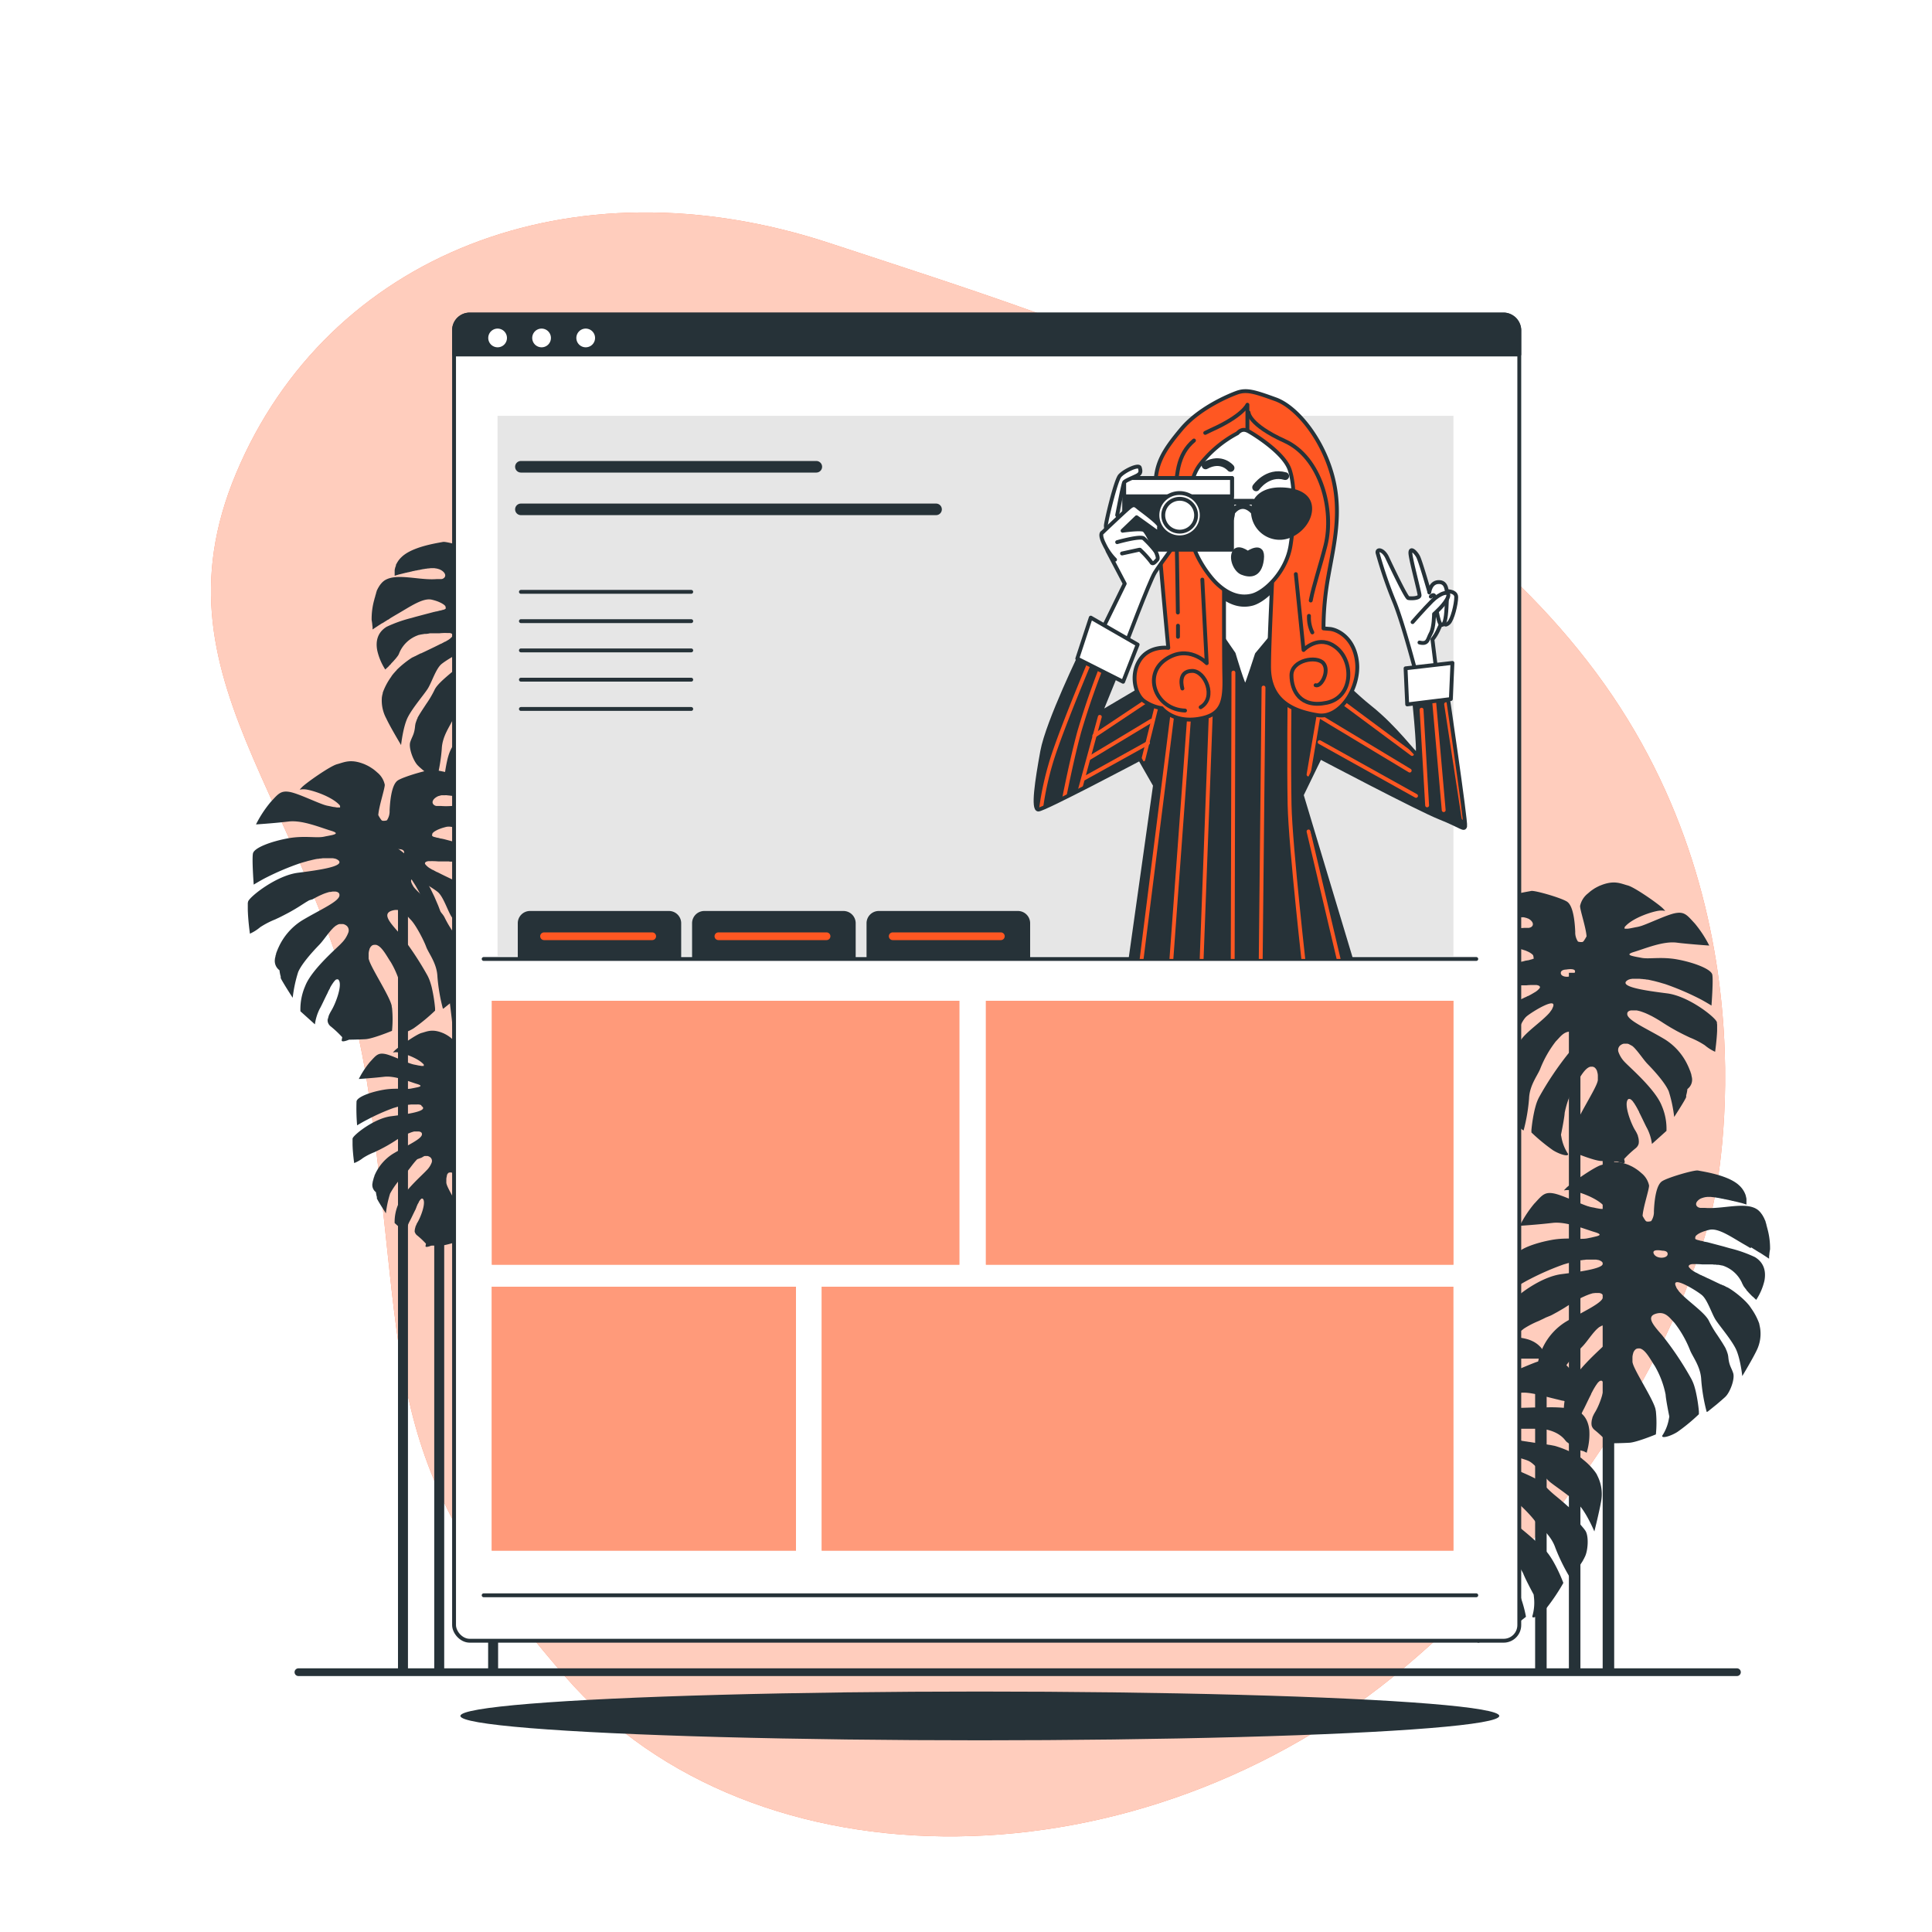 <svg class="animated" id="freepik_stories-portfolio" xmlns="http://www.w3.org/2000/svg" xmlns:xlink="http://www.w3.org/1999/xlink" viewBox="0 0 500 500" version="1.1" xmlns:svgjs="http://svgjs.com/svgjs"><style>svg#freepik_stories-portfolio:not(.animated) .animable {opacity: 0;}svg#freepik_stories-portfolio.animated #freepik--Portfolio--inject-107 {animation: 1s 1 forwards cubic-bezier(.36,-0.01,.5,1.38) slideLeft;animation-delay: 0s;}svg#freepik_stories-portfolio.animated #freepik--Character--inject-107 {animation: 1s 1 forwards cubic-bezier(.36,-0.01,.5,1.38) slideRight;animation-delay: 0s;}            @keyframes slideLeft {                0% {                    opacity: 0;                    transform: translateX(-30px);                }                100% {                    opacity: 1;                    transform: translateX(0);                }            }                    @keyframes slideRight {                0% {                    opacity: 0;                    transform: translateX(30px);                }                100% {                    opacity: 1;                    transform: translateX(0);                }            }        </style><g id="freepik--background-simple--inject-107" class="animable" style="transform-origin: 250.537px 265.119px;"><path d="M443.42,311.51S460.72,238.09,413,174,281.75,85,214.7,62.92,84.78,66.11,61.12,122.45,85,209.23,95.41,282.88s2,94.85,50.85,151,149.37,55,217.39-2.5S443.42,311.51,443.42,311.51Z" style="fill: rgb(255, 87, 34); transform-origin: 250.537px 265.119px;" id="elxoh4ztb3jsq" class="animable"></path><g id="el91c5xawj7dh"><path d="M443.42,311.51S460.72,238.09,413,174,281.75,85,214.7,62.92,84.78,66.11,61.12,122.45,85,209.23,95.41,282.88s2,94.85,50.85,151,149.37,55,217.39-2.5S443.42,311.51,443.42,311.51Z" style="fill: rgb(255, 255, 255); opacity: 0.7; transform-origin: 250.537px 265.119px;" class="animable"></path></g></g><g id="freepik--Plants--inject-107" class="animable" style="transform-origin: 261.11px 285.52px;"><path d="M163,176.11v0c0-.15,0-.29,0-.43h0c0-.14,0-.27,0-.4v-.06q0-.16,0-.3v-.07a2.91,2.91,0,0,0,0-.31v0c0-.08,0-.15-.05-.22a.14.14,0,0,1,0-.06c0-.07,0-.14-.08-.2-.74-1.43-7.38-6.61-12.85-7.3s-12.08-1.64-10.49-3.2l0,0h0l.26-.2h0a2.31,2.31,0,0,1,.35-.18l0,0,.39-.12.07,0,.42-.08H141l.46,0h.72l.49,0h.16l.5.05.17,0,.51.07.19,0,.51.08.2,0,.5.1.22.05.49.1.24.06.45.11.27.07.42.11.3.08.36.1.35.1.28.08.59.18a67.9,67.9,0,0,1,8.71,3.69c1.39.68,3.34,1.88,3.34,1.88s.49-6.53.2-8-4.83-3.17-9.06-3.94-7.39,0-9.35-.43l-.52-.1h0l-.34-.07c-.42-.08-.84-.15-1.19-.24h0c-1.1-.26-1.59-.56.23-1.11,2.83-.85,7.47-2.83,11-2.4l1.09.13h0c3.38.36,7.36.62,7.36.62a29.21,29.21,0,0,0-3.75-5.72l-.26-.29h0c-1.78-1.94-2.48-2.8-4.79-2.37-2.12.4-6.54,2.56-8.84,3.33h0l-.42.13h0l-.37.08-.42.09h0l-.4.08-.49.1h0l-.45.09h0c-.29.06-.58.1-.83.13h0l-.33,0H139l-.07,0h0l-.06,0h0l0,0h0l0,0v0a.09.09,0,0,1,0-.05s0,0,0,0v-.05a0,0,0,0,0,0,0s0,0,0-.06l0,0,0-.06,0,0,0-.06,0-.06,0-.06a.24.24,0,0,1,.06-.08l.05-.06a.52.52,0,0,1,.1-.11l0-.05.17-.17c2-2,6.12-3.36,8.09-3.73s2.44.48,1.45-.59-7.32-5.52-9.13-6-3.41-1.39-6.78-.13l-.58.24-.19.09-.35.18a1,1,0,0,0-.23.12,2.69,2.69,0,0,0-.29.16l-.24.14-.25.16-.24.16-.2.15a2.48,2.48,0,0,0-.26.19l-.1.08c-.23.18-.45.37-.65.56h0a5.57,5.57,0,0,0-2,3.22c0,1.11,1.52,5.56,1.68,7.85a8.87,8.87,0,0,1-.78,1.26.57.57,0,0,1-.32.21,2.58,2.58,0,0,1-1.13-.11,4.16,4.16,0,0,1-.7-2.53c-.15-3.27-.66-6.79-2.1-7.77s-8.41-3-9.32-2.79-6.88,1-10,3.32a5.6,5.6,0,0,0-.52.42l-.15.14-.31.3-.14.16c-.08.1-.17.19-.24.29l-.13.16-.19.29a1.4,1.4,0,0,0-.1.16c-.06.1-.12.2-.17.3s0,.1-.08.14-.09.22-.14.32a.37.37,0,0,1,0,.11c0,.13-.09.25-.13.38v0a5.71,5.71,0,0,0-.19.8v0c0,.11,0,.22,0,.32v.07a1.94,1.94,0,0,0,0,.24v.34a.61.61,0,0,0,0,.14v.08s0,.05,0,.08a.19.19,0,0,0,0,.08h0a.94.94,0,0,1,0,.12l.3-.1h0l.61-.18h0l.37-.11.08,0,.42-.12.07,0,.44-.13.07,0,.5-.14.11,0,.52-.14.11,0,.57-.15h.06l.55-.15.09,0,.58-.14.12,0,.58-.13.11,0,.59-.13h0l.56-.11.09,0,.54-.1h.11l.51-.08H111l.5-.06H112l.4,0h0l.35.06h.09l.37.09.06,0,.31.11.06,0,.33.15,0,0,.28.15,0,0,.27.19,0,0a2.87,2.87,0,0,1,.43.42v0a1.61,1.61,0,0,1,.24.47h0a.83.83,0,0,1,0,.47h0a.92.92,0,0,1-.28.42h0l-.13.1,0,0-.14.08,0,0-.15.07-.07,0-.16.05-.11,0-.15,0-.15,0-.15,0-.21,0-.14,0-.38,0c-4.48.37-10.36-1.65-13.43.34a3.06,3.06,0,0,0-.29.21l-.09.08-.18.15-.1.11-.15.16-.1.12-.15.17-.09.13-.14.19-.08.13a2.39,2.39,0,0,0-.13.21l-.08.13-.13.22a.91.91,0,0,1-.07.14l-.12.24-.06.13-.12.26,0,.12-.12.29a.42.42,0,0,1,0,.1c0,.11-.08.21-.11.32l0,.08-.12.34,0,.07c0,.12-.08.24-.11.37l0,0-.11.38v0c0,.13-.07.27-.1.4v0a18.38,18.38,0,0,0-.61,5c.06.32.12.72.16,1.1h0c0,.25.06.5.08.71h0v.39c0,.15,0,.25,0,.25l.41-.28h0l.56-.37.16-.1.15-.1.2-.14.16-.1.28-.18.11-.07.43-.28.07,0,.4-.25.12-.08.38-.24.14-.08c.14-.1.29-.19.44-.28l.07,0L101,160l.11-.07.43-.26.17-.1.4-.24.17-.1.55-.32c3.26-1.87,6.58-4.23,8.88-3.72l.46.11h0l.45.13,0,0,.46.15h0l.44.17,0,0,.42.19,0,0,.39.2h0l.36.22h0a2.78,2.78,0,0,1,.31.23h0a1.91,1.91,0,0,1,.28.31h0a.41.41,0,0,1,0,.09h0a.73.73,0,0,1,.07.24v0a.13.13,0,0,1,0,.06v0s0,0,0,.06,0,0,0,0a.56.56,0,0,0,0,.08l0,.06,0,0-.06.06,0,0-.08.06,0,0-.16.09,0,0-.15.07-.07,0-.16.06-.07,0-.26.08-.33.1-.15,0-.22.06-.18.05-.21.05-.24.07-.17,0-.34.1-.08,0c-1.12.3-2.43.64-3.79,1h0l-.56.15h0l-.56.15h0l-.53.15h0l-.53.15h0a34.64,34.64,0,0,0-6.37,2.26c-2.25,1.37-2.94,3.54-2.45,6.12a15.19,15.19,0,0,0,2,4.83h0l.07.11,0,0,0,0v0l0,0,0,0,.07-.06,0,0,.14-.12.08-.08.12-.11.1-.09.17-.16h0l0,0v0l.09-.08.12-.11,0-.05,0,0,.09-.07.07-.07,0,0,.19-.2.09-.08.19-.2h0l0-.05.09-.09.11-.11h0l.21-.22,0,0h0l.25-.27h0l0,0,.09-.1.13-.15,0,0,.14-.16,0,0,.06-.06h0l.24-.29.07-.09.22-.29.06-.08c.09-.11.16-.23.24-.34l0-.06c.06-.09.11-.18.16-.27l0-.08c.06-.11.1-.21.14-.3a8.23,8.23,0,0,1,4.67-4.34l.24-.1.09,0,.17-.06.11,0,.17-.06.12,0,.18-.05.14,0,.18-.05.14,0,.19-.05.16,0,.19,0,.16,0,.21-.05.16,0,.25-.05.29-.06.2,0,.21,0,.17,0,.22,0,.16,0,.23,0,.14,0,.25,0,.13,0,.26,0h.1l.27,0h.08a13.82,13.82,0,0,1,1.87-.08h.3l.23,0h0l.22,0h0a1.23,1.23,0,0,1,.85.37.4.4,0,0,1,0,.41,4.44,4.44,0,0,1-1.42,1.18l-.46.28-.08,0-1.06.57-.08,0-.58.3,0,0-.59.29,0,0-.63.31,0,0-2.08,1-.44.21-.18.08-.54.26-.09,0-.46.22-.11.06-.48.24-.09.05-.41.21-.06,0-.39.22-.08,0-.35.21a25.08,25.08,0,0,0-3.83,3.1l0,.05-.22.23-.07.07-.19.21-.09.09c0,.06-.1.13-.16.19l-.09.1c0,.06-.09.11-.13.16a1.47,1.47,0,0,1-.1.13l-.1.13a1.3,1.3,0,0,0-.1.15.36.36,0,0,0-.07.1l-.14.22a16.72,16.72,0,0,0-2,3.68,3.53,3.53,0,0,0-.15.46l0,.09c0,.13-.07.26-.11.4s0,.05,0,.07-.06.29-.09.44v0A9.84,9.84,0,0,0,100,186c1,2.16,3.8,6.82,3.8,6.82s.51-4.81,1.77-7.25,4-5.61,5.07-7.24,2.14-5.27,3.64-6.49,7.83-5.1,6.77-2.38c0,.12-.11.24-.18.37s0,0,0,.08-.15.25-.24.38l0,.06c-.09.12-.18.25-.28.37l0,.05c-.11.13-.23.27-.36.4l-.07.09-.41.41,0,0-.44.41-.07.07-.47.43-.07.06-.51.45h0c-2.21,1.91-4.81,3.9-5.53,5.53a26,26,0,0,1-2.08,3.52l-.84,1.28-.06.09-.37.57v0l-.35.55-.07.12c-.11.18-.22.36-.32.54l0,0q-.15.24-.27.48a.54.54,0,0,0,0,.11c-.09.16-.17.33-.24.48a.36.36,0,0,0,0,.09c-.07.14-.12.28-.18.42a.19.19,0,0,1,0,.07c-.06.15-.1.29-.14.42a.29.29,0,0,1,0,.09,3.38,3.38,0,0,0-.07.4c-.2,2.24-.75,2.66-1.25,4.16s.77,4.88,1.93,6.07l.16.16,0,0,.18.17h0a2,2,0,0,0,.21.2l.06.05.21.19,0,0,.25.21.07.06.23.2,0,0,.27.22.08.07.25.21,0,0h0l.36.29h0c1,.8,1.92,1.55,2.35,1.89l0,0,.06.05h0l.06.06h0l0,0a46.39,46.39,0,0,0,1.42-8.27c.13-3.48,2.3-6.09,2.92-7.78a29,29,0,0,1,4-7l.39-.42.48-.51h0c1-1.08,2.08-2,4-1.41,2.5.78.57,3-1.63,5.49a80.52,80.52,0,0,0-7.59,11.33,10.19,10.19,0,0,0-.83,2h0c-.12.39-.23.79-.32,1.19h0a40.67,40.67,0,0,0-.82,5.23v.16h0c0,.13,0,.25,0,.33h0v.13h0v0a48.75,48.75,0,0,0,5.58,4.59c2.14,1.33,4.58,1.81,3.75.71a11.27,11.27,0,0,1-1.53-3.95l-.15-.76s.54-2.57.83-4.48h0c.06-.44.11-.86.14-1.19a23.76,23.76,0,0,1,2.83-7.44c1-1.44,2.34-4.21,3.86-4.5a1,1,0,0,1,.24,0h.07l.21,0h0l.21.06.06,0,.16.09,0,0,.16.13.07.06.1.11a.39.39,0,0,1,.08.1l.1.14.06.11.06.1c0,.08.07.16.11.25l0,.07a1.09,1.09,0,0,0,0,.17,4.12,4.12,0,0,1,.15.82v0a1.55,1.55,0,0,1,0,.22v.32c0,.06,0,.12,0,.18s0,.11,0,.16l0,.23a.59.59,0,0,1,0,.13,2.45,2.45,0,0,1-.08.37c-.53,2.14-5.42,9.51-5.9,11.95,0,.15,0,.3-.07.45h0a29,29,0,0,0,0,6s4.94,2,6.84,2.15,4.27.14,4.27.14,2,.87,1.9.11l-.14-.76a27,27,0,0,1,2.93-2.75,2.16,2.16,0,0,0,.71-.9h0a1.68,1.68,0,0,0,.12-.38.13.13,0,0,0,0-.06,2.77,2.77,0,0,0,0-.82.19.19,0,0,1,0-.08,5.31,5.31,0,0,0-.21-.88l0-.09c-.06-.15-.11-.3-.18-.45h0c-.07-.16-.15-.31-.23-.46l-.06-.11c-.08-.16-.17-.31-.26-.46-1.13-1.83-3-6.81-1.83-8l.13-.09h0l.1,0h.05l.1,0,.06,0,.11.05,0,0a.61.61,0,0,1,.14.1l0,0,.18.17,0,0,.15.16.06.09a1.83,1.83,0,0,1,.13.16l.07.1.14.19.06.1.15.23.06.09c.13.22.27.45.41.7a.41.41,0,0,1,.05.09c.06.09.11.19.17.29l.06.11.15.28.06.12.16.31,0,.08.21.4h0c.79,1.59,1.51,3.18,1.89,3.82a12.54,12.54,0,0,1,1.23,4l3.75-3.38a15,15,0,0,0-1.23-6.52c-1.53-3.95-7.38-9.13-9.12-10.84l-.33-.34h0a7.24,7.24,0,0,1-1.71-2.66h0a1.58,1.58,0,0,1,.37-1.72h0a2,2,0,0,1,.71-.42l.24-.08h.07l.16,0h.33l.15,0h.09l.15,0,.08,0,.18.06.05,0a3.1,3.1,0,0,1,.47.26l.06,0a1.09,1.09,0,0,1,.17.13.18.18,0,0,1,.07,0l.17.13.07.06.17.15.06.06.18.18,0,0a14.15,14.15,0,0,1,.94,1.06h0c.92,1.13,1.81,2.42,2.64,3.27,1.94,2,4.55,4.95,5.4,7A34.88,34.88,0,0,1,152,199.4s1.5-2.3,2.49-4h0l.15-.26h0l.38-.69,0,0,.07-.14,0-.06a1.17,1.17,0,0,1,.05-.11l0-.06s0-.07.05-.1v0a.56.56,0,0,0,0-.12,7.72,7.72,0,0,0,.32-1.63,3,3,0,0,0,1.18-2.89c0-.1,0-.21-.07-.33l0-.11a2.77,2.77,0,0,0-.09-.33s0,0,0-.08-.09-.29-.14-.45,0-.09,0-.14-.09-.25-.14-.38a.94.94,0,0,0-.06-.15c-.06-.17-.13-.34-.21-.52a1.11,1.11,0,0,0-.07-.16,2.72,2.72,0,0,0-.11-.25h0a15.85,15.85,0,0,0-6.08-7.07c-4.78-2.86-9.9-5-9.73-6.63.05-.49.4-.79,1-.86h.55l.25,0,.3,0,.28.06.23,0,.34.09.21.06.51.18.23.08.45.18.2.08.66.3.19.1.57.28.21.11.78.43.14.08.7.42.23.14.88.56q.49.33,1,.63l.33.2.63.38.4.23.54.31.45.25.45.25.5.26.36.19.56.28.26.13.61.3.16.08.7.33h0a21.7,21.7,0,0,1,3.87,2,11.44,11.44,0,0,0,2.68,1.69s.42-2.93.52-5.41h0C163,176.75,163,176.42,163,176.11Zm-36.87-14.68c-.68,1.38-3.38,1.27-3.58.2s1.38-1,1.38-1S126.79,160,126.11,161.43Z" style="fill: rgb(38, 50, 56); transform-origin: 129.591px 174.266px;" id="el5s96imw29qr" class="animable"></path><path d="M64.13,235.24v0c0-.15,0-.3,0-.44h0c0-.14,0-.28,0-.41v-.06l0-.3a.2.2,0,0,1,0-.07c0-.1,0-.21,0-.3v0l.06-.22s0,0,0-.06a1.38,1.38,0,0,1,.08-.2c.75-1.43,7.38-6.62,12.85-7.31s12.08-1.64,10.49-3.19l0,0h0a1.74,1.74,0,0,0-.26-.19h0a2.31,2.31,0,0,0-.35-.18l0,0a2.22,2.22,0,0,0-.39-.12l-.07,0a2.61,2.61,0,0,0-.42-.08h-.09l-.45,0h-.12a3.68,3.68,0,0,0-.47,0h-.14l-.49,0h-.16l-.5,0-.17,0-.51.07-.19,0-.51.09-.2,0-.5.09-.22.05-.49.11-.24.06-.45.11-.27.06-.41.11-.3.09-.37.1-.35.1-.28.08-.59.18A68.53,68.53,0,0,0,69,227.06c-1.38.68-3.34,1.88-3.34,1.88s-.49-6.53-.2-8.05,4.84-3.16,9.06-3.93,7.39,0,9.35-.43l.52-.11h0l.34-.06,1.19-.24h0c1.1-.26,1.59-.57-.23-1.12-2.82-.84-7.47-2.82-11-2.39l-1.08.12h0c-3.38.37-7.36.63-7.36.63A29.67,29.67,0,0,1,70,207.62c.09-.1.18-.19.26-.29h0c1.78-1.93,2.48-2.8,4.8-2.36,2.11.4,6.53,2.55,8.83,3.32l0,0,.42.13h0l.36.09.42.08h0l.39.08.49.11h0l.45.08h0c.29,0,.58.1.83.12h0l.33,0h0l.24,0h.06l.07,0h0l.06,0h0a.08.08,0,0,0,0,0h0s0,0,0,0v0s0,0,0,0v-.11a.09.09,0,0,0,0-.05s0,0,0,0a.14.14,0,0,0,0-.06l0,0a.21.21,0,0,0,0-.06l0-.07,0-.06-.07-.08,0-.06-.09-.11-.05-.05-.17-.17c-2-1.94-6.11-3.35-8.08-3.73s-2.45.48-1.46-.59,7.32-5.52,9.13-6,3.41-1.4,6.78-.13a5.89,5.89,0,0,1,.58.24l.19.09.36.17.22.12.29.16.24.15.25.16.24.16.21.14.25.19.11.09c.22.18.44.36.64.55h0a5.57,5.57,0,0,1,2,3.22c0,1.11-1.52,5.55-1.68,7.85a8.87,8.87,0,0,0,.78,1.26.67.67,0,0,0,.32.21,2.72,2.72,0,0,0,1.13-.11,4.17,4.17,0,0,0,.7-2.54c.15-3.27.66-6.78,2.1-7.77s8.41-3,9.32-2.78,6.88,1,10,3.31c.19.14.36.28.53.42l.14.14.31.3.14.17a3,3,0,0,1,.24.28l.13.17c.07.09.13.19.2.29l.1.16.16.29.08.15c0,.11.1.21.14.32a1.17,1.17,0,0,1,0,.11c0,.13.09.25.13.37v.05a5.4,5.4,0,0,1,.19.8v0c0,.11,0,.22,0,.32a.15.15,0,0,0,0,.07c0,.09,0,.17,0,.24v.49a.17.17,0,0,0,0,.07.19.19,0,0,1,0,.08v.08h0a1.13,1.13,0,0,1,0,.12l-.29-.09h0l-.62-.19h0l-.38-.11-.08,0-.42-.13h-.07l-.44-.13-.07,0L122,207l-.1,0-.53-.15-.11,0-.57-.15-.06,0-.55-.14-.09,0-.58-.15-.12,0-.58-.14-.11,0-.59-.13h0l-.56-.11-.09,0-.54-.09-.1,0-.52-.07h-.08l-.5-.06a3,3,0,0,0-.42,0h-.1l-.39,0h0l-.35,0-.09,0-.37.09,0,0-.32.1-.06,0-.33.14,0,0a2.4,2.4,0,0,0-.27.16h0l-.28.19,0,0a2.91,2.91,0,0,0-.43.43v0a1.42,1.42,0,0,0-.23.46h0a.8.8,0,0,0,0,.46h0a.94.94,0,0,0,.28.43h0l.13.1h0l.14.09,0,0,.15.07.08,0,.15.06.11,0,.15,0,.15,0,.16,0,.2,0,.14,0,.38,0c4.48.38,10.36-1.65,13.43.35l.29.2.09.08.18.16.1.1.16.16.1.12.14.18.09.12.14.19.08.13.14.21.07.13.13.23a.83.83,0,0,0,.07.13l.12.25.06.12.12.27.05.11.12.29a.49.49,0,0,0,0,.11l.12.31,0,.09c0,.11.07.22.11.34l0,.07c0,.12.08.24.11.36l0,.05c0,.13.07.26.11.39v0c0,.14.07.27.1.4v0a18,18,0,0,1,.61,5c-.06.32-.11.72-.16,1.1h0c0,.25-.06.49-.08.71h0l0,.14v.25l0,.25-.41-.27h0l-.56-.37-.16-.11-.15-.1-.2-.13-.16-.1-.28-.18-.11-.07-.43-.28-.06,0-.41-.26-.12-.08-.37-.23-.15-.09-.44-.28-.07,0-.54-.33-.11-.07-.43-.25-.17-.11-.4-.23-.17-.1-.55-.32c-3.26-1.88-6.58-4.23-8.88-3.73l-.46.12h0l-.46.13h0l-.45.15,0,0-.44.17,0,0-.42.18,0,0-.39.2,0,0-.36.21h0a2.79,2.79,0,0,0-.31.24h0a1.33,1.33,0,0,0-.28.31h0a.35.35,0,0,0,0,.08h0a.78.78,0,0,0-.07.25h0a.17.17,0,0,0,0,.07v0s0,0,0,.06a.05.05,0,0,0,0,0,.2.2,0,0,0,0,.08l0,.06,0,0,.06.05,0,0,.08.06,0,0,.15.09,0,0,.15.07.07,0,.16.06.07,0,.26.08.33.09.15,0,.22.06.18.05.21.06.25.06.16,0,.34.09.08,0,3.8,1h0l.55.15h0l.56.16h0l.54.15,0,0,.53.15h0a33.9,33.9,0,0,1,6.37,2.26c2.25,1.37,2.94,3.54,2.46,6.12a15.2,15.2,0,0,1-2.06,4.82h0s-.06.08-.08.12l0,0,0,0v0l0,0,0,0-.06-.06,0,0-.14-.13-.08-.07-.12-.11-.1-.1-.17-.15h0l0,0h0l-.09-.08-.12-.12,0,0,0,0-.08-.08-.08-.07,0,0-.19-.19-.09-.09-.19-.19v0l0,0-.09-.09-.11-.12h0l-.21-.22,0,0h0l-.25-.27v0l0,0-.09-.09-.13-.15,0,0-.13-.16,0,0-.06-.07h0l-.24-.29-.07-.09-.22-.29-.06-.08-.23-.34,0-.07-.16-.26,0-.09a2,2,0,0,1-.14-.3,8.3,8.3,0,0,0-4.67-4.34l-.24-.09-.08,0-.17-.06-.11,0-.17-.05-.13,0-.18-.06-.13,0-.19-.05-.14,0-.19,0-.16,0-.19,0-.16,0-.21,0-.16,0-.25-.05-.29,0-.19,0-.22,0-.17,0-.22,0-.16,0-.23,0-.14,0-.25,0-.13,0-.25,0h-.11l-.27,0h-.07a18.4,18.4,0,0,0-1.88-.08h-.3l-.22,0h0l-.21,0h0c-.44.07-.74.19-.84.38a.35.35,0,0,0,0,.4,4.44,4.44,0,0,0,1.42,1.19l.46.28.08,0,1.06.58.08,0,.58.29,0,0,.59.3,0,0,.63.31,0,0,2.08,1,.44.21.18.08.54.26.09,0,.46.23.11,0,.48.24.1.06.4.21.06,0,.39.22.09,0,.34.21a24.53,24.53,0,0,1,3.83,3.11l0,0,.23.24.06.07.2.21.08.09.16.18.09.11a1.83,1.83,0,0,1,.13.16l.1.12.1.14a1.71,1.71,0,0,0,.11.14l.06.1c.06.08.1.16.15.23a16.83,16.83,0,0,1,2,3.67c.06.15.11.3.16.46s0,.07,0,.1.08.26.11.39,0,0,0,.08a3.12,3.12,0,0,1,.09.44v0a9.79,9.79,0,0,1-.81,5.65c-1,2.15-3.8,6.81-3.8,6.81s-.51-4.8-1.77-7.24-4-5.62-5.07-7.24-2.14-5.27-3.64-6.5-7.83-5.09-6.77-2.38c0,.12.11.25.18.38a.25.25,0,0,1,0,.07l.24.38,0,.07.28.36,0,0c.11.14.23.27.36.41l.08.08c.12.14.26.28.4.42l0,0,.44.42.07.06.47.44.07.06.51.44h0c2.21,1.92,4.81,3.91,5.53,5.54a27.75,27.75,0,0,0,2.08,3.52l.84,1.27.06.09.37.57v0l.35.56.07.11.32.55,0,0,.26.49.06.1.24.49,0,.09c.07.14.13.28.18.41a.25.25,0,0,1,0,.07,4.28,4.28,0,0,1,.14.43.29.29,0,0,0,0,.09,3.06,3.06,0,0,1,.07.4c.2,2.23.75,2.65,1.25,4.16s-.76,4.88-1.93,6.07l-.16.16,0,0-.18.17h0l-.21.19-.06.05a1.9,1.9,0,0,1-.21.19l0,0-.25.22-.07.06-.23.2,0,0-.26.23-.09.07-.25.2,0,0h0l-.36.3h0c-1,.8-1.92,1.56-2.35,1.89l0,0-.06,0h0l-.06.05h0l-.06.05a46.38,46.38,0,0,1-1.42-8.28c-.12-3.48-2.3-6.09-2.92-7.78s-2.69-5.69-4-7l-.39-.42-.48-.52h0c-1-1.08-2.08-2-4-1.4-2.51.78-.58,3,1.63,5.49a82.18,82.18,0,0,1,7.59,11.32,11.19,11.19,0,0,1,.82,2.06h0c.12.38.23.78.32,1.18v0a40.57,40.57,0,0,1,.82,5.22v0l0,.14h0c0,.14,0,.25,0,.34h0v.12h0v0a48.46,48.46,0,0,1-5.58,4.6c-2.14,1.32-4.58,1.8-3.75.7a11.52,11.52,0,0,0,1.54-3.95l.14-.75s-.54-2.58-.82-4.49h0c-.07-.45-.12-.86-.15-1.19a23.48,23.48,0,0,0-2.83-7.45c-1-1.44-2.34-4.21-3.86-4.5l-.24,0h-.06l-.22,0h0l-.21.06-.06,0-.16.08,0,0-.16.12-.07.07-.1.1-.08.1-.1.14-.06.12-.06.1a1.73,1.73,0,0,0-.1.24s0,.05,0,.08l-.06.16a5.11,5.11,0,0,0-.15.83v0c0,.07,0,.15,0,.22v.32a1.09,1.09,0,0,1,0,.18c0,.06,0,.11,0,.17l0,.22s0,.09,0,.14,0,.24.08.37c.53,2.14,5.42,9.5,5.9,12,0,.14,0,.29.07.44h0a29.66,29.66,0,0,1,0,6s-4.94,2.05-6.85,2.16-4.26.13-4.26.13-2,.87-1.91.12l.14-.76a27.73,27.73,0,0,0-2.93-2.76,2.13,2.13,0,0,1-.71-.89h0a2.78,2.78,0,0,1-.12-.38.15.15,0,0,1,0-.07,2.72,2.72,0,0,1,0-.81V264a4.88,4.88,0,0,1,.21-.88l0-.1.18-.45h0l.23-.46.06-.11.26-.46c1.13-1.82,3-6.81,1.83-8a.51.51,0,0,0-.13-.09l0,0-.09,0h-.16l-.06,0-.1.05-.06,0-.14.1,0,0-.18.18,0,0-.15.17-.06.08-.13.17a.86.86,0,0,0-.07.1,1.27,1.27,0,0,0-.13.19.36.36,0,0,0-.07.1l-.15.23-.06.08-.41.7a.41.41,0,0,0,0,.09l-.16.29a.75.75,0,0,1-.07.12l-.15.28-.06.11c0,.11-.11.21-.16.31l0,.09-.21.4h0c-.79,1.58-1.51,3.18-1.89,3.81a12.61,12.61,0,0,0-1.23,4l-3.75-3.38a15,15,0,0,1,1.23-6.52c1.53-4,7.38-9.12,9.12-10.83l.33-.35h0a7.32,7.32,0,0,0,1.71-2.66h0a1.59,1.59,0,0,0-.37-1.72h0a2.38,2.38,0,0,0-.71-.42l-.23-.07h-.08a.9.9,0,0,0-.16,0h-.33l-.15,0-.09,0-.15,0-.08,0-.17.07-.06,0a2.83,2.83,0,0,0-.47.27l-.06,0-.17.12-.07.06-.17.13-.07.06-.16.15-.07.05-.18.19,0,0a12,12,0,0,0-.93,1.05h0c-.93,1.14-1.82,2.43-2.65,3.28-1.94,2-4.54,4.95-5.4,7a34.75,34.75,0,0,0-1.41,6.64s-1.51-2.3-2.5-4h0l-.15-.25h0c-.15-.26-.28-.49-.38-.7l0,0-.07-.15,0,0a.61.61,0,0,0,0-.12l0-.05a.69.69,0,0,1,0-.1l0,0,0-.12a8.78,8.78,0,0,1-.32-1.63,3,3,0,0,1-1.18-2.89c0-.11,0-.22.07-.34l0-.1.09-.34s0,0,0-.08.09-.29.14-.44a.88.88,0,0,0,0-.15c.05-.12.09-.24.14-.37l.06-.15c.06-.17.13-.35.21-.53l.07-.15c0-.09.07-.17.11-.26h0a16,16,0,0,1,6.08-7.06c4.78-2.87,9.9-5,9.73-6.64,0-.49-.4-.78-1-.86h-.55l-.25,0-.3.05-.28.05-.23,0-.34.1-.21.06-.51.17-.23.08-.45.18-.19.09-.66.29-.2.1-.57.29-.21.11-.77.42L80,233l-.71.42-.23.14-.88.56-1,.64-.33.2-.63.38-.4.23-.54.31-.45.25-.45.24-.5.26-.36.19-.55.28-.27.14-.61.3-.16.07-.7.33h0a22.42,22.42,0,0,0-3.87,2,11.63,11.63,0,0,1-2.68,1.7s-.41-2.94-.52-5.42h0C64.14,235.88,64.13,235.55,64.13,235.24ZM101,220.55c.68,1.39,3.37,1.27,3.57.21s-1.37-1-1.37-1S100.33,219.17,101,220.55Z" style="fill: rgb(38, 50, 56); transform-origin: 97.585px 233.251px;" id="eleuj9qv1lkzf" class="animable"></path><path d="M91.24,296.11v0c0-.12,0-.23,0-.34h0c0-.11,0-.21,0-.31v-.05a1.64,1.64,0,0,1,0-.23v-.06c0-.08,0-.16,0-.23v0a.71.71,0,0,1,0-.17v-.05l.06-.16c.58-1.1,5.7-5.1,9.92-5.63s9.33-1.27,8.1-2.47c0,0,0,0,0,0h0a1,1,0,0,0-.2-.15h0L109,286h0l-.31-.1h0a1.65,1.65,0,0,0-.32-.06h-.08a1.87,1.87,0,0,0-.34,0h-.56l-.39,0h-.11l-.39,0-.13,0-.4.05-.14,0-.4.06-.15,0-.39.08-.17,0-.37.08-.19,0-.35.09-.2.05-.33.08-.23.07-.28.07-.27.08-.22.07-.46.13A54,54,0,0,0,95,289.79c-1.07.53-2.58,1.45-2.58,1.45a50.85,50.85,0,0,1-.15-6.21c.22-1.17,3.73-2.44,7-3s5.7,0,7.21-.33l.4-.08h0l.27-.05.92-.19h0c.85-.2,1.22-.44-.18-.86-2.18-.66-5.77-2.18-8.5-1.85l-.84.09h0c-2.61.28-5.69.48-5.69.48a23,23,0,0,1,2.9-4.42l.21-.22h0c1.36-1.5,1.91-2.17,3.7-1.83,1.63.31,5,2,6.82,2.56l0,0,.33.1h0l.29.07.31.06h0l.31.06.37.08h0l.35.07h0c.22,0,.44.08.64.1h.52l.06,0h0l0,0h0l0,0h0l0,0v-.18l0,0a.08.08,0,0,0,0,0,.05.05,0,0,0,0,0,.13.13,0,0,0,0,0l0-.05,0-.05,0-.06,0-.05-.08-.08,0,0-.13-.13c-1.53-1.5-4.72-2.59-6.24-2.88s-1.89.37-1.13-.45,5.66-4.27,7-4.61,2.63-1.08,5.23-.1l.45.18.15.07.27.14.18.09.22.13a1.18,1.18,0,0,1,.19.11l.19.12.19.13.15.11.2.14.08.07a5.34,5.34,0,0,1,.5.43h0a4.33,4.33,0,0,1,1.52,2.49c0,.85-1.17,4.29-1.3,6.06a7.74,7.74,0,0,0,.6,1,.52.52,0,0,0,.25.16,1.94,1.94,0,0,0,.87-.08,3.18,3.18,0,0,0,.54-2c.12-2.52.51-5.24,1.62-6a25.72,25.72,0,0,1,7.2-2.15c.7.13,5.31.76,7.76,2.56.14.11.28.22.4.33l.12.1.23.24.12.12.18.22.1.13.15.22.08.13.13.23a.37.37,0,0,1,0,.11,2.56,2.56,0,0,1,.11.24.36.36,0,0,1,0,.09c0,.1.07.19.1.29v0a4.26,4.26,0,0,1,.15.62v0l0,.25v.05a1.28,1.28,0,0,1,0,.19v.06a.71.71,0,0,1,0,.14v.29s0,.05,0,.06h0a.31.31,0,0,1,0,.09l-.22-.07h0l-.48-.14h0l-.29-.08-.06,0-.33-.1h-.05l-.34-.1,0,0-.39-.11-.08,0-.41-.11-.08,0-.44-.12h0l-.43-.11-.07,0-.45-.1-.09,0-.45-.1-.08,0-.46-.1h0l-.43-.09h-.07l-.42-.08h-.08l-.4-.06h-.06l-.39,0h-.74l-.27,0h-.07l-.28.07,0,0-.24.08,0,0-.26.11,0,0-.22.12h0l-.21.15,0,0a2.57,2.57,0,0,0-.33.33v0a1.06,1.06,0,0,0-.18.35h0a.73.73,0,0,0,0,.36h0a.83.83,0,0,0,.22.33h0l.11.07v0l.11.06,0,0,.11.05.06,0,.12,0,.08,0,.12,0,.12,0,.11,0,.16,0,.11,0,.29,0c3.46.29,8-1.28,10.37.26l.22.16.07.06a.86.86,0,0,1,.14.13l.08.07.12.13.08.09.11.14.07.09.11.15.06.1a1.4,1.4,0,0,1,.1.16l.06.1a1.62,1.62,0,0,1,.1.18l.05.1a1.14,1.14,0,0,1,.1.19,1,1,0,0,1,0,.1,1.24,1.24,0,0,1,.1.2.36.36,0,0,0,0,.09l.09.23,0,.07.09.25,0,.06.09.27,0,.05c0,.09.06.19.08.28l0,0c0,.1,0,.2.08.3v0c0,.11,0,.21.08.32h0a14.19,14.19,0,0,1,.47,3.9c0,.24-.09.55-.13.84h0c0,.2,0,.39-.06.55h0v.3c0,.12,0,.19,0,.19l-.32-.21h0l-.43-.29-.12-.08-.12-.08-.16-.1-.12-.08-.21-.14-.09-.05-.33-.22-.05,0-.31-.2-.1-.06-.29-.18-.11-.07-.34-.21,0,0-.42-.26-.09-.05-.32-.2-.14-.08-.3-.18-.13-.08-.43-.25c-2.52-1.44-5.08-3.26-6.85-2.87l-.36.09h0l-.36.1h0l-.35.12h0l-.34.13h0l-.32.15h0l-.31.16h0l-.27.16h0l-.23.18h0a1,1,0,0,0-.22.24h0a.25.25,0,0,0,0,.07h0a.52.52,0,0,0-.06.19v0a.11.11,0,0,0,0,.05v0s0,0,0,.05l0,0s0,0,0,.06l0,0,0,0,0,0,0,0,.07,0,0,0,.12.07h0l.11,0,0,0,.13,0,0,0,.2.07.26.07.11,0,.17,0,.14,0,.16.05.19,0,.13,0,.26.07.07,0,2.92.79h0l.43.12h0l.43.12h0l.42.11h0l.41.12h0a26.54,26.54,0,0,1,4.92,1.75,4.18,4.18,0,0,1,1.9,4.72,11.73,11.73,0,0,1-1.59,3.73h0a.47.47,0,0,0-.06.09l0,0,0,0v0h0l0,0-.05-.05,0,0-.1-.1-.07-.06-.09-.08-.08-.08-.12-.12h0l0,0,0,0-.06-.06-.09-.09,0,0,0,0-.06-.06-.06-.06,0,0-.15-.15-.07-.06-.15-.15h0l0,0-.07-.07-.09-.09h0l-.16-.17,0,0h0l-.19-.21h0l-.07-.08-.1-.12h0l-.11-.12,0,0,0-.05h0l-.18-.22-.06-.07-.17-.22,0-.07a2,2,0,0,1-.18-.26l0-.05a1.51,1.51,0,0,1-.12-.2.43.43,0,0,0,0-.07c0-.08-.07-.16-.1-.23a6.38,6.38,0,0,0-3.61-3.35l-.18-.08-.07,0-.13-.05-.09,0-.13,0-.09,0-.14,0-.11,0-.14,0-.11,0-.14,0-.12,0-.15,0-.13,0-.16,0-.12,0-.2,0-.22,0-.15,0-.16,0-.13,0-.18,0-.12,0-.18,0-.11,0-.19,0-.1,0-.2,0h-.08l-.21,0h-.05a12.64,12.64,0,0,0-1.45-.06h-.23l-.18,0h0l-.16,0h0c-.33.05-.57.14-.65.29a.3.3,0,0,0,0,.31,3.47,3.47,0,0,0,1.09.92l.36.21.06,0,.82.44.06,0,.45.23,0,0,.46.22,0,0,.49.24h0l1.61.77.34.16.13.06.42.2.07,0,.35.17.09,0,.37.19.08,0,.3.16,0,0,.31.17.06,0,.27.16a19.8,19.8,0,0,1,3,2.4l0,0,.18.18.05.06.15.16.06.07.12.14.08.08a.64.64,0,0,0,.1.13l.07.09.08.11.08.11.05.07.11.18a12.66,12.66,0,0,1,1.53,2.84l.12.35s0,.05,0,.08.06.2.08.3V299a3.4,3.4,0,0,1,.07.34v0a7.49,7.49,0,0,1-.62,4.36c-.8,1.67-2.94,5.27-2.94,5.27a20.31,20.31,0,0,0-1.36-5.6,62.13,62.13,0,0,0-3.91-5.59c-.86-1.25-1.66-4.07-2.81-5s-6.05-3.94-5.23-1.84l.14.29,0,.06.19.29,0,.05a2.55,2.55,0,0,0,.21.28l0,0a4.12,4.12,0,0,0,.28.31l.06.07.31.32,0,0,.33.32.06.05.36.33.06.05a4.32,4.32,0,0,0,.39.34h0c1.7,1.48,3.71,3,4.27,4.28a20.37,20.37,0,0,0,1.6,2.72c.22.32.44.65.65,1l.05.07.28.44v0c.1.14.18.28.27.43l.06.08.24.42,0,0c.08.13.14.25.21.37l0,.08.19.38a.64.64,0,0,1,0,.07l.14.32s0,0,0,.05.07.23.1.33,0,.05,0,.07,0,.21,0,.31a10,10,0,0,0,1,3.21c.39,1.17-.59,3.77-1.49,4.69l-.13.12,0,0-.14.14h0l-.16.15,0,0-.17.15h0L133,314l-.05,0-.18.16,0,0-.21.17-.07.06-.19.16h0l-.28.23h0c-.75.62-1.49,1.2-1.81,1.46l0,0,0,0h0l-.05,0h0l0,0a35.52,35.52,0,0,1-1.1-6.39c-.09-2.68-1.77-4.7-2.25-6a22.23,22.23,0,0,0-3.1-5.43l-.3-.33c-.12-.13-.24-.27-.37-.4h0a2.73,2.73,0,0,0-3.11-1.08c-1.93.6-.44,2.34,1.26,4.24a62.86,62.86,0,0,1,5.86,8.74,8.36,8.36,0,0,1,.64,1.59h0c.09.3.17.61.25.92h0a30.55,30.55,0,0,1,.64,4v.12h0c0,.1,0,.19,0,.25h0v.1h0v0a37.12,37.12,0,0,1-4.31,3.55c-1.65,1-3.53,1.39-2.89.54a8.69,8.69,0,0,0,1.18-3.05l.11-.58s-.41-2-.63-3.46h0c0-.34-.09-.66-.11-.92a18.29,18.29,0,0,0-2.19-5.74c-.76-1.12-1.81-3.26-3-3.48l-.19,0h0l-.17,0h0l-.16.05-.05,0-.12.06,0,0-.12.1,0,.05-.08.08-.06.08a.44.44,0,0,0-.08.11.56.56,0,0,0,0,.08s0,0,0,.08l-.09.19a.14.14,0,0,1,0,.06s0,.08,0,.13a2.51,2.51,0,0,0-.11.63v.19s0,.07,0,.1,0,.1,0,.15a.71.71,0,0,0,0,.14.49.49,0,0,0,0,.12,1.1,1.1,0,0,0,0,.18s0,.07,0,.1a1.5,1.5,0,0,0,.06.29c.41,1.65,4.18,7.34,4.55,9.22,0,.11,0,.23.06.35h0a23,23,0,0,1,0,4.63,27.6,27.6,0,0,1-5.28,1.67c-1.47.08-3.3.1-3.3.1s-1.58.67-1.47.08l.11-.58a21,21,0,0,0-2.26-2.13,1.64,1.64,0,0,1-.55-.69h0a1.4,1.4,0,0,1-.09-.29V319a2.19,2.19,0,0,1,0-.63v-.06a3.51,3.51,0,0,1,.16-.68l0-.07a3.62,3.62,0,0,1,.13-.35h0l.18-.36s0-.05,0-.08l.21-.36c.87-1.41,2.33-5.25,1.41-6.16l-.1-.06h0l-.07,0h0l-.07,0h0l-.08,0,0,0-.1.07,0,0-.14.13,0,0a.69.69,0,0,0-.11.13l-.05.06a1.13,1.13,0,0,0-.1.13l-.06.08-.1.14a.35.35,0,0,0,0,.08l-.12.18,0,.06a5.69,5.69,0,0,0-.32.55l0,.06-.13.23,0,.09-.12.21,0,.09-.12.24,0,.07-.15.31h0c-.62,1.22-1.17,2.45-1.46,2.94a9.43,9.43,0,0,0-1,3.09l-2.9-2.61a11.62,11.62,0,0,1,1-5c1.18-3,5.7-7,7-8.36l.26-.27h0a5.54,5.54,0,0,0,1.32-2h0a1.24,1.24,0,0,0-.29-1.33h0a1.9,1.9,0,0,0-.55-.32,1.27,1.27,0,0,0-.18-.06h-.06l-.12,0h-.26l-.11,0h-.07l-.12,0-.06,0-.14.05,0,0a3.24,3.24,0,0,0-.36.2l0,0-.13.09-.06,0-.12.11-.06,0L108,300l0,0-.15.14,0,0c-.24.25-.48.53-.72.82h0c-.71.87-1.4,1.87-2,2.53a22.54,22.54,0,0,0-4.17,5.39,27.09,27.09,0,0,0-1.09,5.12s-1.16-1.77-1.93-3.09h0a2,2,0,0,1-.11-.2h0c-.11-.2-.21-.38-.29-.54l0,0a.37.37,0,0,1,0-.11l0,0a.36.36,0,0,1,0-.09l0,0,0-.08v0l0-.09a6.55,6.55,0,0,1-.25-1.26,2.35,2.35,0,0,1-.91-2.23l.06-.26,0-.08c0-.08,0-.17.07-.26l0-.06c0-.11.07-.22.11-.34l0-.11c0-.1.07-.2.11-.29l0-.12.17-.41,0-.12.09-.19h0a12.28,12.28,0,0,1,4.69-5.46c3.69-2.21,7.65-3.88,7.52-5.12,0-.38-.32-.6-.79-.66h-.43l-.19,0a.91.91,0,0,0-.23,0l-.22,0-.17,0-.27.07-.16.05-.4.13-.17.07-.35.14-.15.06-.51.23-.15.07-.44.22-.16.09-.6.33-.11.06-.54.32-.18.11c-.22.14-.45.28-.68.44l-.76.48-.26.16-.49.29-.3.18-.42.24-.35.19-.34.19-.39.2-.28.15-.43.22-.2.1-.48.23-.12.06-.54.26h0a16.35,16.35,0,0,0-3,1.52A8.91,8.91,0,0,1,91.66,301s-.32-2.27-.4-4.18h0C91.25,296.6,91.24,296.35,91.24,296.11Zm28.47-11.34c.53,1.07,2.61,1,2.76.16s-1.06-.81-1.06-.81S119.19,283.7,119.71,284.77Z" style="fill: rgb(38, 50, 56); transform-origin: 117.024px 294.717px;" id="elyn2709g5r" class="animable"></path><path d="M121.2,290.37h-3c0-66.12-19.43-69.5-19.63-69.53l.32-3C99.82,218,121.2,220.93,121.2,290.37Z" style="fill: rgb(38, 50, 56); transform-origin: 109.885px 254.105px;" id="elr4ymxea9tu" class="animable"></path><rect x="103" y="227" width="2.58" height="206" style="fill: rgb(38, 50, 56); transform-origin: 104.29px 330px;" id="el861zfsies3a" class="animable"></rect><rect x="126.33" y="167" width="2.58" height="266" style="fill: rgb(38, 50, 56); transform-origin: 127.62px 300px;" id="eli2s3ykqbgin" class="animable"></rect><rect x="112.38" y="287.81" width="2.58" height="145.19" style="fill: rgb(38, 50, 56); transform-origin: 113.67px 360.405px;" id="elgdydpqnchr9" class="animable"></rect><path d="M444.39,266.45V266h0c0-.14,0-.27,0-.4v-.06a2.83,2.83,0,0,0,0-.3v-.07a2.87,2.87,0,0,0-.05-.31v0a1.08,1.08,0,0,0,0-.21.14.14,0,0,0,0-.07,1.19,1.19,0,0,0-.08-.2c-.74-1.43-7.37-6.61-12.84-7.3s-12.09-1.64-10.5-3.19l0,0h0l.26-.2h0a3,3,0,0,1,.36-.18h0l.39-.13.06,0,.43-.07.09,0,.45,0h.73l.49,0h.15l.51.05.17,0,.51.07.19,0,.51.09.2,0,.5.1.22.05.48.11.24.05.46.11.26.07.42.11.3.08.36.1.36.11.27.08.6.17a70,70,0,0,1,8.71,3.69c1.38.68,3.33,1.89,3.33,1.89s.5-6.54.21-8-4.84-3.17-9.07-3.94-7.38,0-9.34-.43l-.52-.1h0l-.34-.06c-.43-.08-.84-.16-1.2-.25h0c-1.1-.26-1.58-.56.24-1.11,2.82-.85,7.47-2.83,11-2.4l1.08.13h0c3.37.36,7.36.63,7.36.63a29.67,29.67,0,0,0-3.75-5.73l-.27-.29h0c-1.77-1.93-2.48-2.8-4.79-2.36-2.12.4-6.54,2.55-8.83,3.32h-.05c-.15.05-.29.1-.42.13h0l-.37.09-.41.08h-.05l-.39.08-.49.1h0l-.45.09h0c-.3.06-.58.1-.83.13h0l-.32,0h0l-.25,0h-.05l-.08,0h0l-.06,0h0l-.05,0h0l0,0v0a.08.08,0,0,1,0,0v-.11s0,0,0-.05,0,0,0,0l0-.05,0-.05,0-.07,0-.06.05-.06.06-.08.05-.06.1-.11,0,0,.17-.17c2-1.95,6.12-3.36,8.09-3.73s2.45.48,1.46-.59-7.33-5.52-9.14-6-3.4-1.4-6.77-.13l-.58.23-.19.09-.36.18-.23.12-.29.16-.24.14-.24.16-.25.17-.2.14-.26.19a.39.39,0,0,1-.1.08l-.65.56h0a5.57,5.57,0,0,0-2,3.22c0,1.11,1.52,5.55,1.68,7.85a10.28,10.28,0,0,1-.77,1.26.82.82,0,0,1-.32.21,2.72,2.72,0,0,1-1.13-.11,4.19,4.19,0,0,1-.71-2.54c-.14-3.27-.65-6.78-2.09-7.77s-8.42-3-9.32-2.79-6.88,1-10.05,3.32c-.19.14-.37.28-.53.42l-.15.14c-.1.1-.21.2-.3.3l-.15.16-.24.29-.12.17-.2.28c0,.06-.07.11-.1.16s-.12.2-.17.3l-.07.15c-.05.1-.1.21-.14.31a.61.61,0,0,0-.05.12c-.05.12-.09.25-.13.37s0,0,0,0a7.55,7.55,0,0,0-.18.81v0c0,.11,0,.22,0,.32a.17.17,0,0,0,0,.07,1.93,1.93,0,0,0,0,.24s0,0,0,.08v.27a.62.62,0,0,1,0,.13.19.19,0,0,0,0,.08v.08a.25.25,0,0,1,0,.08h0c0,.07,0,.12,0,.12l.29-.09h0l.61-.19h0l.38-.11.08,0,.42-.13.06,0,.45-.12.06,0,.51-.15.1,0,.53-.15.11,0,.56-.15h.06l.56-.14.09,0,.58-.14.12,0,.58-.13.1,0,.6-.13h0l.57-.11.08,0,.55-.09.1,0,.52-.08h.07l.51-.06h.51l.4,0h0l.36,0,.09,0a2.37,2.37,0,0,1,.36.09l.06,0,.31.1.07,0,.32.14.05,0,.28.15,0,0a3.15,3.15,0,0,1,.27.19l0,0a2.19,2.19,0,0,1,.43.43h0a1.31,1.31,0,0,1,.24.47h0a.9.9,0,0,1,0,.46h0a.94.94,0,0,1-.29.42h0l-.13.1,0,0-.14.08-.05,0-.15.07-.07,0-.15.06-.11,0-.16,0-.15,0-.15,0-.21,0-.13,0-.38,0c-4.48.38-10.36-1.65-13.44.34l-.28.21-.09.08-.18.16a.47.47,0,0,0-.1.1,1.21,1.21,0,0,0-.16.16l-.1.12a2.09,2.09,0,0,0-.14.17,1.13,1.13,0,0,1-.1.13c0,.06-.09.12-.13.19l-.09.13-.13.21a.83.83,0,0,0-.07.13,1.71,1.71,0,0,0-.13.23.54.54,0,0,0-.07.13l-.12.24-.06.13c0,.09-.09.18-.12.27a.37.37,0,0,0-.05.11l-.12.29a.69.69,0,0,0,0,.1l-.12.32,0,.09a3.38,3.38,0,0,0-.11.34l0,.07c0,.12-.07.24-.11.36V245c0,.13-.08.26-.11.38v0c0,.13-.07.27-.1.4v0a18.84,18.84,0,0,0-.61,5c.07.32.12.71.17,1.09h0c0,.26.06.5.08.71h0v.39c0,.16,0,.25,0,.25l.41-.28h0l.56-.37.16-.1.15-.1.21-.13.15-.1.28-.19.11-.07.44-.27.06-.05.4-.25.13-.08.37-.23.14-.09.45-.28.07,0,.53-.33.12-.07L383,250l.18-.1.39-.23.17-.1.56-.33c3.26-1.87,6.58-4.23,8.87-3.72a3.9,3.9,0,0,1,.46.12h0l.46.14h0l.45.15.05,0,.44.17h0l.42.19,0,0c.14.06.27.13.4.2h0l.35.22h0c.11.08.22.16.31.24h0a1.54,1.54,0,0,1,.28.3h0l0,.09h0a.44.44,0,0,1,.07.24v.12s0,0,0,.06l0,0s0,0,0,.08L397,248l0,0-.05.06-.05,0-.08.06-.05,0-.15.09-.05,0-.14.07-.07,0-.16.06-.08,0-.26.09-.33.09-.14,0-.23.06-.17,0-.21.06-.25.06-.17.05-.33.09-.09,0-3.79,1h0l-.55.16h0l-.55.15h0l-.54.15h0l-.54.15h0a34.38,34.38,0,0,0-6.38,2.27c-2.25,1.36-2.94,3.54-2.45,6.11A15.21,15.21,0,0,0,381,264h0a1,1,0,0,0,.08.11l0,0,0,.05v0l0,0,0,0,0,0,.07-.06.05,0,.14-.13.08-.08.12-.11.1-.09.16-.15h0l0,0,0,0,.08-.08.12-.11.05,0,0,0,.08-.08.07-.07,0,0,.2-.2.08-.08.2-.19v0l0,0,.09-.1a.57.57,0,0,0,.11-.11h0l.21-.22,0,0h0v0l.24-.26,0,0,0,0,.08-.1.14-.15h0l.14-.16,0-.05,0-.06h0l.24-.29.07-.09.22-.28.06-.09.23-.34,0-.06a1.82,1.82,0,0,0,.15-.27.56.56,0,0,0,0-.08,2.48,2.48,0,0,0,.13-.3,8.32,8.32,0,0,1,4.68-4.34l.23-.1.09,0,.17-.06.11,0,.17-.06.13,0,.17,0,.14,0,.18,0,.15,0,.19-.05.15,0,.2,0,.16,0,.21,0,.15,0,.26-.05.29-.06.19,0,.21,0,.17,0,.22,0,.16,0,.24,0,.14,0,.25,0h.12l.26,0,.11,0,.27,0h.07a14,14,0,0,1,1.88-.08h.29l.23,0h0l.21,0h0c.43.07.74.19.84.37a.39.39,0,0,1,0,.41,4.43,4.43,0,0,1-1.42,1.18c-.15.1-.31.19-.47.28l-.08.05c-.32.19-.68.38-1.06.57l-.07,0-.58.3-.05,0-.59.29,0,0-.64.3-.05,0-2.08,1-.44.21-.18.09-.53.25-.09,0-.46.22-.11.06-.48.24-.1.05-.4.21-.06,0-.4.22-.08.05-.34.21a24.17,24.17,0,0,0-3.84,3.11l0,0-.23.23-.07.07c-.06.08-.13.14-.19.21l-.08.09-.16.19-.09.11a1,1,0,0,0-.13.16l-.1.12-.1.13-.11.15-.07.1c-.05.08-.1.15-.14.23a16.41,16.41,0,0,0-2,3.67c-.06.15-.11.3-.16.46l0,.09c0,.13-.07.26-.1.4s0,.05,0,.07l-.09.44v0a9.66,9.66,0,0,0,.81,5.64c1,2.16,3.8,6.82,3.8,6.82s.5-4.81,1.77-7.24,4-5.62,5.07-7.24,2.14-5.28,3.63-6.5,7.83-5.09,6.77-2.38a2.1,2.1,0,0,1-.18.37.2.2,0,0,1,0,.08,4,4,0,0,1-.24.38l-.05.07a4.39,4.39,0,0,1-.28.36l0,.05-.35.4-.08.09-.4.41,0,0-.43.41-.07.07c-.16.14-.31.29-.48.43l-.06.06-.51.45h0c-2.21,1.91-4.81,3.9-5.53,5.54a26.73,26.73,0,0,1-2.09,3.51c-.27.43-.56.85-.84,1.28l-.05.09c-.13.19-.25.38-.37.57l0,0L390,275l-.07.11-.32.54,0,.05c-.09.16-.18.33-.27.48a.54.54,0,0,1,0,.11c-.09.16-.17.33-.24.49l0,.08-.17.42,0,.07c-.05.15-.09.29-.13.43a.29.29,0,0,0,0,.09,1.89,1.89,0,0,0-.07.39c-.21,2.24-.76,2.66-1.26,4.16s.77,4.88,1.94,6.08l.16.15,0,.05.19.17h0l.21.19.06.05.22.19,0,0,.24.21.07.06.24.2,0,0,.26.22.09.08.24.2,0,0h0l.35.29h0c1,.8,1.92,1.55,2.34,1.89l.05,0,.05.05h0l.07.05h0l.06,0a45.6,45.6,0,0,0,1.41-8.27c.13-3.48,2.31-6.09,2.93-7.78a28.6,28.6,0,0,1,4-7c.14-.13.27-.28.4-.42l.47-.51h0c1-1.08,2.09-2,4-1.41,2.5.79.57,3-1.63,5.49a81.39,81.39,0,0,0-7.59,11.33,10.92,10.92,0,0,0-.82,2.06h0c-.11.39-.22.79-.32,1.19h0a39.55,39.55,0,0,0-.83,5.23v.16h0q0,.21,0,.33h0v.13h0v0a48.62,48.62,0,0,0,5.58,4.6c2.13,1.32,4.58,1.8,3.74.7a11.47,11.47,0,0,1-1.53-3.95l-.14-.76s.54-2.57.82-4.48h0c.07-.44.12-.85.14-1.19a23.76,23.76,0,0,1,2.83-7.44c1-1.44,2.35-4.21,3.86-4.5l.25,0h.06a.71.71,0,0,1,.21,0h0a1.29,1.29,0,0,1,.21.06l.06,0,.16.08,0,0,.17.13.06.06.11.11.08.1.09.14.07.11a.93.93,0,0,0,.05.1,1.89,1.89,0,0,1,.11.25l0,.08a.75.75,0,0,1,.05.16,3.5,3.5,0,0,1,.15.83v.24a.57.57,0,0,1,0,.13c0,.06,0,.12,0,.19a1.09,1.09,0,0,1,0,.18c0,.05,0,.11,0,.16l0,.23a.69.69,0,0,0,0,.13c0,.13-.05.25-.08.37-.54,2.15-5.42,9.51-5.9,11.95,0,.15-.06.3-.08.45h0a29.75,29.75,0,0,0,0,6s4.94,2.05,6.85,2.16,4.26.13,4.26.13,2,.87,1.91.11l-.15-.76a27.58,27.58,0,0,1,2.94-2.75,2.33,2.33,0,0,0,.71-.9h0a2.29,2.29,0,0,0,.12-.37s0-.05,0-.07a2.78,2.78,0,0,0,0-.82.17.17,0,0,0,0-.07,4.12,4.12,0,0,0-.2-.88l0-.1a4.22,4.22,0,0,0-.18-.45h0c-.07-.15-.14-.31-.22-.46l-.06-.11c-.09-.15-.17-.31-.27-.46-1.13-1.83-3-6.81-1.82-8a.6.6,0,0,1,.13-.09h0l.1,0h.06l.09,0,.06,0,.11.05.06,0,.13.1,0,0,.18.17s0,0,.05,0l.14.17.07.08.13.17.07.09c0,.07.09.13.13.19a.86.86,0,0,0,.07.1l.15.23.05.09c.14.22.28.45.42.7l.05.09.16.29.06.11.15.29.06.11.17.31,0,.08.2.4h0c.8,1.59,1.52,3.19,1.89,3.82a12.27,12.27,0,0,1,1.23,4l3.76-3.38a15,15,0,0,0-1.23-6.52c-1.54-3.95-7.38-9.12-9.12-10.84-.11-.11-.23-.22-.34-.34h0a7.16,7.16,0,0,1-1.71-2.65h0a1.57,1.57,0,0,1,.38-1.72h0a2.45,2.45,0,0,1,.7-.42l.24-.07.08,0,.16,0h.33l.14,0h.09l.15,0,.09,0,.17.07.06,0a4.49,4.49,0,0,1,.47.26l.06,0,.17.13.07,0,.16.14a.18.18,0,0,1,.07,0l.17.16.06.05.19.18,0,0c.31.32.62.68.93,1.06h0c.93,1.13,1.81,2.43,2.64,3.27,1.95,2,4.55,4.95,5.41,7a35.43,35.43,0,0,1,1.41,6.64s1.5-2.3,2.5-4h0l.15-.26h0l.38-.7,0-.05a.91.91,0,0,0,.07-.14l0-.06a.54.54,0,0,0,0-.11l0-.05s0-.07,0-.11l0,0s0-.08,0-.11a8.78,8.78,0,0,0,.32-1.64,3,3,0,0,0,1.18-2.89c0-.1-.05-.21-.08-.33s0-.07,0-.11-.06-.21-.09-.33l0-.08c0-.14-.09-.29-.14-.44a.88.88,0,0,0-.05-.15c0-.12-.08-.25-.13-.37l-.06-.16-.21-.52a1.11,1.11,0,0,1-.07-.16c0-.08-.07-.16-.11-.25h0a15.75,15.75,0,0,0-6.07-7.06c-4.78-2.87-9.9-5-9.74-6.64,0-.49.41-.78,1-.86H423l.26,0,.3,0,.28.06.22.05.35.09.21.06.51.18.22.08.46.18.19.08.66.3.2.1.57.28.21.11.77.43.14.08.71.42.23.14c.28.18.58.36.87.56l1,.63.33.2.64.39.4.23.53.3.46.26.44.24.5.26.37.19.55.28.26.13.62.3.16.08.7.33h0a21.54,21.54,0,0,1,3.88,2,11.46,11.46,0,0,0,2.67,1.69s.42-2.93.52-5.41h0C444.39,267.08,444.39,266.76,444.39,266.45Zm-36.87-14.69c-.68,1.39-3.37,1.27-3.57.21s1.37-1.05,1.37-1.05S408.2,250.38,407.52,251.76Z" style="fill: rgb(38, 50, 56); transform-origin: 410.981px 264.699px;" id="elpul74cyii7e" class="animable"></path><path d="M391.17,339.16v-.48h0c0-.14,0-.28,0-.4v-.07c0-.1,0-.2,0-.3v-.07a2.68,2.68,0,0,1,0-.3v0a1.42,1.42,0,0,1,0-.22s0,0,0-.06a.76.76,0,0,1,.08-.2c.74-1.43,7.37-6.61,12.84-7.31s12.09-1.63,10.5-3.19l0,0h0a2.48,2.48,0,0,0-.26-.19h0a2,2,0,0,0-.36-.18l0,0a2.4,2.4,0,0,0-.38-.12l-.07,0-.43-.08h-.09l-.45,0h-.73l-.49,0h-.15l-.51,0-.17,0-.51.07-.19,0-.5.09-.21,0-.5.1-.22,0-.48.11-.24.06-.46.11-.26.07-.42.1-.3.09-.36.1-.36.1-.27.08-.6.18A68.53,68.53,0,0,0,396,331c-1.38.68-3.33,1.88-3.33,1.88s-.5-6.53-.21-8.05,4.84-3.16,9.07-3.93,7.38,0,9.34-.43l.52-.11h0l.34-.06L413,320h0c1.1-.26,1.58-.57-.24-1.12-2.82-.84-7.47-2.82-11-2.39l-1.09.12h0c-3.37.37-7.36.63-7.36.63a29.67,29.67,0,0,1,3.75-5.73l.27-.28h0c1.77-1.94,2.48-2.81,4.79-2.37,2.12.4,6.54,2.55,8.83,3.32l.05,0,.42.13h0l.37.09.41.08h.05l.39.08.49.11h0l.45.08h0c.3.05.58.1.83.12h0l.32,0h0l.25,0h.05l.08,0h0l.06,0h0l.05,0v0l0,0v0s0,0,0,0v-.11s0,0,0-.05v0l0-.06,0,0,0-.06,0-.06-.05-.07-.06-.08-.05-.06L415,312l0,0-.17-.18c-2-1.94-6.12-3.35-8.09-3.73s-2.45.48-1.46-.59,7.33-5.52,9.14-6,3.4-1.4,6.77-.13a5.89,5.89,0,0,1,.58.24l.19.09.36.17.23.12.29.17.24.14.24.16.25.16.2.15.26.18.1.09c.23.18.45.36.65.55h0a5.6,5.6,0,0,1,2,3.22c0,1.11-1.52,5.56-1.68,7.85a8.93,8.93,0,0,0,.77,1.26.72.72,0,0,0,.32.21,2.72,2.72,0,0,0,1.13-.11,4.16,4.16,0,0,0,.71-2.54c.14-3.27.65-6.78,2.09-7.76s8.42-3,9.33-2.79,6.87,1,10,3.31a5.83,5.83,0,0,1,.53.43l.15.14a4.11,4.11,0,0,1,.3.29l.15.17.24.28.12.17c.07.1.14.19.2.29s.07.1.1.16.12.2.17.3l.07.14c.05.11.1.21.14.32a.54.54,0,0,1,.05.11c.05.13.09.25.13.37l0,.05a6.91,6.91,0,0,1,.18.8v0c0,.11,0,.22,0,.32a.2.2,0,0,1,0,.07,2.09,2.09,0,0,1,0,.24s0,.06,0,.08v.27a.71.71,0,0,0,0,.14.22.22,0,0,1,0,.08v.08a.22.22,0,0,0,0,.08h0c0,.07,0,.11,0,.11l-.29-.09h0l-.61-.19h0l-.38-.12-.07,0-.43-.12-.06,0-.45-.13-.06,0-.51-.14-.1,0-.53-.14-.11,0-.56-.15-.06,0-.56-.14-.09,0-.58-.14-.12,0-.58-.14-.1,0-.6-.13h0l-.57-.11h-.08l-.55-.1-.1,0-.52-.07h-.07l-.51-.06-.41,0h-.1l-.4,0h0l-.36.05-.09,0-.36.09-.06,0-.31.11-.07,0-.32.14-.05,0-.28.16,0,0a1.85,1.85,0,0,0-.27.19l0,0a2.49,2.49,0,0,0-.43.43v0a1.27,1.27,0,0,0-.24.46h0a.9.9,0,0,0,0,.46h0a1,1,0,0,0,.29.43h0l.13.1h0l.14.09.05,0a.52.52,0,0,0,.15.07l.07,0,.15.06.11,0,.16,0,.15,0,.15,0,.21,0,.13,0,.38,0c4.48.38,10.36-1.65,13.44.35a2.83,2.83,0,0,1,.28.2l.09.08a1.37,1.37,0,0,1,.18.16.94.94,0,0,1,.1.1l.16.17.1.11.14.18.1.12c0,.07.09.13.13.19l.09.13.13.21.07.13.13.23a.83.83,0,0,1,.07.13l.13.25.05.12c0,.09.09.18.12.27l.05.11.12.3a.3.3,0,0,1,0,.1l.12.31,0,.09a3.38,3.38,0,0,1,.11.34l0,.07c0,.12.07.24.11.36v.05c0,.13.08.26.11.39v0c0,.14.07.27.1.41h0a18.87,18.87,0,0,1,.61,5.05c-.06.32-.12.72-.17,1.1h0c0,.25-.06.5-.08.71h0v.38c0,.16,0,.25,0,.25l-.41-.27h0l-.56-.37-.16-.11-.15-.09-.21-.14-.15-.1-.28-.18-.11-.07-.44-.28-.06,0-.4-.26-.13-.07-.37-.24-.14-.09-.45-.27-.07-.05-.53-.33L453,323l-.42-.25-.18-.11-.39-.23-.17-.1-.56-.32c-3.26-1.88-6.58-4.23-8.87-3.72l-.46.11h0l-.46.13h0l-.45.15-.05,0-.44.17,0,0-.42.18,0,0-.4.2,0,0c-.12.07-.24.14-.35.22h0c-.11.08-.22.16-.31.24h0a1.6,1.6,0,0,0-.28.31h0l0,.08h0a.59.59,0,0,0-.07.25h0v.1s0,0,0,.06l0,0,0,.08.05.06,0,.05.05.05.05,0,.08.06.05,0,.15.08.05,0,.14.06.07,0,.16.06.08,0,.26.08.33.09.14,0,.23.06.17.05.21.06.25.07.17,0,.33.09.09,0,3.79,1h0l.56.15h0l.55.16h0l.53.15,0,0,.54.15h0a33.79,33.79,0,0,1,6.38,2.26c2.25,1.37,2.94,3.54,2.45,6.12a15.24,15.24,0,0,1-2.05,4.82h0l-.07.12,0,0,0,0v0l0,0,0,0,0,0-.07-.06,0,0-.14-.13-.08-.07-.12-.11-.1-.1-.16-.15h0l0,0h0l-.08-.08-.12-.12-.05,0,0,0-.08-.08-.07-.07,0,0-.2-.19-.08-.09-.19-.19,0,0,0,0-.09-.09-.11-.12h0l-.21-.22,0,0h0l-.24-.27h0l0,0-.08-.09-.14-.15v0l-.14-.16,0,0,0-.07h0l-.24-.29-.07-.09-.22-.29-.06-.08-.23-.34,0-.07a2.43,2.43,0,0,1-.15-.26l-.05-.09a1.94,1.94,0,0,1-.13-.3,8.35,8.35,0,0,0-4.68-4.34l-.23-.09-.09,0-.17-.06-.11,0-.17-.05-.13,0-.17-.06-.14,0-.18-.05-.15,0-.19,0-.15,0-.2-.05-.16,0-.21,0-.15,0-.26-.05-.29,0-.19,0-.21,0-.17,0-.22,0-.16,0-.24,0-.14,0-.25,0-.12,0-.26,0h-.11l-.27,0h-.07a18.29,18.29,0,0,0-1.88-.08h-.55l-.21,0h0c-.43.06-.74.18-.84.37a.37.37,0,0,0,0,.4,4.56,4.56,0,0,0,1.42,1.19l.47.28.08,0c.32.19.68.38,1.06.58l.07,0,.58.29.05,0,.59.29,0,0,.64.31.05,0,2.08,1,.44.21.18.08.53.26.09,0,.46.23.11,0,.48.24.1.06.4.21.06,0,.4.22.08.05.34.21a24.73,24.73,0,0,1,3.84,3.11l0,0,.23.24.07.07.19.21.08.09.16.18.09.11.14.16.09.12.1.14.11.15.07.09.14.23a16.41,16.41,0,0,1,2,3.67c.06.15.11.31.16.46l0,.1c0,.13.07.26.1.39l0,.08.09.44v0a9.69,9.69,0,0,1-.81,5.65c-1,2.16-3.8,6.81-3.8,6.81s-.5-4.8-1.77-7.24-4-5.62-5.07-7.24-2.14-5.27-3.63-6.5-7.83-5.09-6.77-2.38a2.58,2.58,0,0,0,.18.38.59.59,0,0,0,0,.08,3.87,3.87,0,0,0,.24.37l.05.07a4.39,4.39,0,0,0,.28.36.1.1,0,0,0,0,.05c.11.14.23.27.35.41l.08.08.4.42,0,0,.43.42.07.06.48.44.06.06.51.44h0c2.21,1.92,4.81,3.91,5.53,5.54a26.78,26.78,0,0,0,2.09,3.52l.84,1.27.05.09c.13.19.25.38.37.57l0,0c.12.18.23.37.34.55l.07.12c.11.18.22.36.32.54l0,0,.27.49,0,.1c.09.17.17.33.24.49a.36.36,0,0,0,0,.09c.06.14.12.28.17.42l0,.06a4.14,4.14,0,0,1,.13.43.29.29,0,0,1,0,.09,2,2,0,0,1,.07.4c.21,2.23.76,2.65,1.26,4.16s-.77,4.88-1.94,6.07l-.16.16,0,0-.19.17h0l-.21.19-.06.05-.22.19,0,0-.24.22-.07.06-.24.2,0,0-.26.23-.09.07-.24.21h0l-.35.3h0c-1,.8-1.93,1.56-2.35,1.89l-.05,0-.05,0h0l-.07.05h0l-.06,0a45.79,45.79,0,0,1-1.41-8.28c-.13-3.48-2.31-6.09-2.93-7.77a28.42,28.42,0,0,0-4-7l-.4-.42-.47-.52h0c-1-1.08-2.09-2-4-1.4-2.5.78-.57,3,1.63,5.49a81.39,81.39,0,0,1,7.59,11.33,10.81,10.81,0,0,1,.82,2h0c.11.38.22.78.32,1.19h0a39.06,39.06,0,0,1,.83,5.23v.16h0q0,.19,0,.33h0V366h0v0a47.54,47.54,0,0,1-5.58,4.6c-2.13,1.32-4.58,1.8-3.74.7a11.4,11.4,0,0,0,1.53-3.95l.14-.75s-.54-2.58-.82-4.49h0c-.07-.45-.12-.86-.14-1.19a23.81,23.81,0,0,0-2.83-7.45c-1-1.44-2.35-4.21-3.86-4.5l-.25,0h-.06l-.21,0h0l-.21.07-.06,0-.16.08,0,0a.7.7,0,0,0-.17.13l-.06.06a.52.52,0,0,0-.1.11l-.09.09-.09.14a.75.75,0,0,0-.07.12l-.05.1a2.56,2.56,0,0,0-.11.24l0,.08a1,1,0,0,0-.05.16,3.69,3.69,0,0,0-.15.83v.24a.62.62,0,0,0,0,.13c0,.07,0,.13,0,.19a1.09,1.09,0,0,0,0,.18c0,.06,0,.11,0,.17l0,.23a.51.51,0,0,1,0,.13c0,.12.05.24.08.37.54,2.14,5.42,9.5,5.9,11.95,0,.14.06.29.08.45h0a29.66,29.66,0,0,1,0,6s-4.94,2.05-6.85,2.16-4.26.14-4.26.14-2,.86-1.91.11l.15-.76a27.21,27.21,0,0,0-2.94-2.76,2.23,2.23,0,0,1-.71-.89h0a2.4,2.4,0,0,1-.12-.38.2.2,0,0,0,0-.07,2.72,2.72,0,0,1,0-.81s0,0,0-.08a4.26,4.26,0,0,1,.2-.88.3.3,0,0,0,0-.1q.07-.21.18-.45h0l.22-.46.06-.11c.09-.15.17-.3.27-.46,1.13-1.82,3-6.8,1.82-8a.38.38,0,0,0-.13-.09l0,0h-.16l-.09,0-.06,0-.11.05-.06,0-.13.1,0,0-.18.18-.05,0a2.09,2.09,0,0,1-.14.17.27.27,0,0,1-.07.08l-.13.17a.61.61,0,0,1-.07.1c0,.06-.09.12-.13.19a.86.86,0,0,0-.07.1l-.15.23-.05.08c-.14.22-.28.46-.42.7l-.05.09-.16.29-.06.12-.15.28-.06.11-.17.32,0,.08-.2.4h0c-.8,1.58-1.52,3.18-1.89,3.81a12.33,12.33,0,0,0-1.23,4l-3.76-3.38a15,15,0,0,1,1.23-6.52c1.54-4,7.38-9.12,9.12-10.83l.34-.35h0a7.19,7.19,0,0,0,1.71-2.66h0a1.57,1.57,0,0,0-.38-1.72h0a2.45,2.45,0,0,0-.7-.42l-.24-.07h-.08l-.16,0h-.33l-.14,0-.09,0-.15,0-.09,0-.17.07-.06,0a4.66,4.66,0,0,0-.47.27l-.06,0-.17.12-.07.06-.16.13-.07.06-.17.15-.06.06-.19.18,0,0q-.46.48-.93,1.05h0c-.93,1.14-1.81,2.43-2.64,3.28-1.95,2-4.55,4.95-5.41,7a35.59,35.59,0,0,0-1.41,6.64s-1.5-2.3-2.5-4h0l-.14-.25h0l-.38-.7,0,0a1,1,0,0,1-.07-.15l0,0a.61.61,0,0,1,0-.12l0-.05a1,1,0,0,0,0-.1l0,0a.83.83,0,0,0,0-.12,8.78,8.78,0,0,1-.32-1.63,3,3,0,0,1-1.18-2.89c0-.1.05-.22.08-.34s0-.07,0-.1l.09-.33,0-.09c0-.14.09-.29.14-.44a.58.58,0,0,1,.05-.14c0-.13.08-.25.13-.38l.06-.15.21-.53a1,1,0,0,0,.07-.15c0-.09.07-.17.11-.25h0a15.85,15.85,0,0,1,6.07-7.06c4.78-2.86,9.9-5,9.74-6.64,0-.49-.41-.78-1-.86h-.55l-.26,0-.3,0-.28.05-.22,0-.35.1-.21.06-.51.17-.22.09-.46.18-.19.08-.66.3-.2.09-.57.29-.21.11-.77.42-.14.08-.7.42-.24.15-.87.55-1,.64-.33.2-.64.38-.4.23-.53.31-.46.25-.44.24-.5.27-.36.18L400,341l-.26.14-.62.3-.16.07-.7.34h0a23,23,0,0,0-3.88,2,11.66,11.66,0,0,1-2.67,1.7s-.42-2.94-.52-5.42h0C391.17,339.8,391.17,339.47,391.17,339.16ZM428,324.48c.68,1.38,3.37,1.26,3.57.2s-1.37-1-1.37-1S427.36,323.09,428,324.48Z" style="fill: rgb(38, 50, 56); transform-origin: 424.629px 337.332px;" id="elx2kb42g9bp" class="animable"></path><path d="M346.39,397.72v0c-.05-.15-.09-.31-.13-.45h0c0-.15-.08-.29-.11-.42v-.07c0-.11-.05-.21-.07-.32v-.07c0-.11,0-.22-.05-.32v0a1.93,1.93,0,0,1,0-.24v-.07a1.64,1.64,0,0,1,0-.23c.32-1.69,5.53-9,10.93-11.42s11.89-5.39,9.78-6.5h0a1.61,1.61,0,0,0-.33-.12h0a2.61,2.61,0,0,0-.42-.08h-.55l-.46.05h-.1l-.47.1-.12,0-.49.14-.14.05-.5.17-.15.06-.51.21-.16.07-.51.23-.18.08-.49.25-.2.1-.48.25-.21.12-.47.26-.23.13-.43.25-.25.15-.4.24-.28.18-.34.21-.33.22-.26.16-.56.37a74.62,74.62,0,0,0-7.79,6.45c-1.21,1.12-2.85,3-2.85,3s-2.5-6.54-2.67-8.18,4-4.73,8.09-6.82,7.56-2.28,9.44-3.3l.51-.27,0,0,.33-.17c.41-.21.82-.42,1.15-.61h0c1.05-.61,1.46-1.07-.58-1.07-3.15,0-8.53-.61-12,.91l-1.07.46h0c-3.35,1.41-7.35,2.9-7.35,2.9a31.46,31.46,0,0,1,2.09-7l.18-.38h0c1.22-2.53,1.68-3.63,4.19-3.89,2.29-.24,7.48.61,10.07.7h.55l.4,0,.45,0h0l.43,0,.53,0h0l.48-.05h0c.32,0,.63-.08.89-.13h0l.34-.08h0a1.33,1.33,0,0,0,.24-.1l0,0h0l.07,0h0s0,0,0-.05h0l0-.05v0l0,0v0a0,0,0,0,0,0-.05v0a.08.08,0,0,0,0-.05s0,0,0,0l0-.06,0,0,0-.06-.05,0-.05,0-.07-.05-.06-.05-.09-.06-.07-.05-.13-.08-.06,0-.23-.12c-2.63-1.39-7.3-1.57-9.43-1.35s-2.36,1.24-1.68-.15,5.82-7.91,7.54-8.92,3.06-2.48,6.91-2.21c.22,0,.44,0,.66.07l.23,0,.41.07.27.05.35.08.29.07.3.09.3.09.25.09a3,3,0,0,1,.32.12l.14.05.83.37h0a6,6,0,0,1,3,2.69c.38,1.13.15,6.16.68,8.56a9.3,9.3,0,0,0,1.19,1.06.75.75,0,0,0,.39.12,3.09,3.09,0,0,0,1.12-.46,4.5,4.5,0,0,0-.05-2.82c-.86-3.4-1.41-7.16-.23-8.61s7.71-5.61,8.7-5.71,7.35-1.1,11.31.31c.24.09.46.18.67.28l.2.1a3.84,3.84,0,0,1,.4.21l.2.12.33.22.18.13.29.24.15.13.27.26.12.12.24.28.09.1c.08.12.17.23.24.34l0,.05a6.13,6.13,0,0,1,.44.76v0c.05.11.09.22.14.32a.64.64,0,0,0,0,.07q0,.13.09.24l0,.09.06.19a.31.31,0,0,0,0,.08l0,.14a.31.31,0,0,1,0,.08.29.29,0,0,1,0,.09s0,.06,0,.08h0c0,.08,0,.13,0,.13h-4.05l-.62,0h-.07l-.61,0h-.1l-.64,0h-.13l-.64,0h-.11l-.65.05h0l-.61.06h-.1l-.58.07h-.11l-.56.08h-.08l-.54.1-.43.11-.09,0a2.86,2.86,0,0,0-.41.15l0,0-.35.16-.08,0-.35.21-.05,0-.29.21-.06,0-.29.25,0,.05-.24.24,0,0a1.93,1.93,0,0,0-.22.28l0,0a2.93,2.93,0,0,0-.31.57v0a1.35,1.35,0,0,0-.1.54h0a.82.82,0,0,0,.14.47h0a1.07,1.07,0,0,0,.43.34h0l.16.07h0l.17.05h0l.18,0h.08l.18,0h.62l.23,0,.14,0,.4-.07c4.71-1,10.12-4.87,13.88-3.77l.36.13.11.05.24.11.13.07.21.12.14.09.2.14.14.1.19.15a.69.69,0,0,1,.13.11l.2.17.12.11.2.19.11.12.2.21.1.11.2.24.09.1.21.26a.36.36,0,0,1,.07.1c.08.09.15.19.22.28l.06.08.22.32,0,.06a4,4,0,0,1,.23.34l0,.05.23.36,0,0,.23.38v0a19.87,19.87,0,0,1,2.17,5c0,.34.1.77.17,1.17h0c0,.27.09.53.13.75h0l0,.15v0l0,.1v.12a2.63,2.63,0,0,0,.06.27l-.51-.16h0l-.69-.21-.2-.06-.18-.05-.25-.08-.19,0-.34-.1-.14,0-.53-.15-.07,0-.5-.14-.15,0-.45-.12-.17-.05-.54-.15-.09,0-.65-.17-.14,0-.51-.13-.21-.05-.48-.12-.2-.05-.67-.16c-3.92-.93-8.05-2.32-10.24-1.1l-.44.26,0,0c-.14.08-.28.18-.42.27l0,0-.42.29,0,0-.4.31,0,0-.38.32,0,0c-.12.11-.24.22-.34.33l0,0q-.16.17-.3.33h0c-.09.12-.18.23-.25.34h0a2.05,2.05,0,0,0-.19.4h0a.44.44,0,0,0,0,.1h0a.87.87,0,0,0,0,.28h0l0,.07v0l0,.06,0,0a.23.23,0,0,0,.07.07l.06.05.06,0,.07,0,.06,0,.1,0,.06,0,.18,0H390l.17,0h2.76l4.2-.12h.66l.61,0h1.29a36.28,36.28,0,0,1,7.23.36c2.73.71,4.1,2.73,4.39,5.52a16.16,16.16,0,0,1-.62,5.58h0c0,.05,0,.1,0,.14v0l0,.07v0h0l0,0-.08,0-.07,0-.18-.09-.11-.05-.15-.08-.13-.06-.22-.11h0l-.05,0,0,0-.11,0-.16-.08-.06,0-.05,0-.11-.06-.1,0,0,0-.26-.14-.11-.06-.26-.14h0l-.05,0-.13-.07-.14-.08h0l-.28-.16-.05,0h0l-.34-.2h0l0,0-.12-.07-.18-.11h0l-.19-.12-.06,0-.07-.05h0l-.33-.23-.1-.07-.31-.22-.09-.07c-.12-.09-.24-.18-.35-.28s0,0-.05,0l-.25-.22-.07-.08-.23-.26c-1.15-1.54-3.26-2.65-6.12-3l-.27,0h-.1l-.19,0h-1.95l-.22,0h-.17l-.28,0-.32,0-.2,0-.23,0-.18,0-.24,0-.17,0-.26,0-.15,0-.26,0-.14,0-.27,0-.11,0-.29.05h-.07a16.14,16.14,0,0,0-1.95.5h0l-.25.09h0l-.23.09h0l-.21.09h0c-.43.2-.7.42-.75.64a.42.42,0,0,0,.16.4,4.69,4.69,0,0,0,1.82.78l.57.15.09,0c.4.09.82.18,1.26.26l.1,0,.68.13h.05l.7.11h.05l.74.12h.06l2.44.38.51.08.21,0,.63.1h.11l.54.1.13,0,.56.1.12,0,.48.1h.07l.47.11.1,0,.42.11a27,27,0,0,1,4.88,2l.06,0,.31.17.09.06.26.15.11.07.22.14.13.08.18.12.14.1.14.11.16.12.1.07c.07.07.15.13.21.2a17.26,17.26,0,0,1,3.15,3.15,4.15,4.15,0,0,1,.3.43l.06.09c.08.12.16.24.23.37a.25.25,0,0,0,0,.07c.08.14.15.28.22.43l0,0a10.39,10.39,0,0,1,.9,6c-.4,2.54-1.81,8.16-1.81,8.16s-2-4.77-4-6.88-5.78-4.55-7.42-5.87-3.81-4.75-5.72-5.55-9.58-2.82-7.67-.36q.13.16.3.33l.07.06c.11.11.23.21.36.32l.07.05.4.29.06,0,.49.3.1.06.54.31h0l.57.3.1,0,.62.3.09,0,.65.3h0c2.85,1.29,6.13,2.53,7.37,4a28.37,28.37,0,0,0,3.21,3l1.26,1.05.08.08.56.47,0,0,.52.46.11.1c.17.15.34.3.49.45l.05,0,.42.42.08.09c.14.14.28.28.4.42l.06.08c.11.13.22.25.31.38l.05.06c.1.13.19.27.27.39a.41.41,0,0,0,.05.09,3.49,3.49,0,0,1,.19.39c.9,2.23,1.59,2.49,2.56,3.88s.71,5.24-.12,6.82c0,.06-.07.13-.12.21l0,.06-.13.23h0l-.16.26,0,.07-.16.26,0,0-.18.29-.06.08-.18.28,0,0-.2.31-.07.1c-.06.09-.12.19-.19.28v0h0l-.28.41h0c-.75,1.12-1.5,2.19-1.83,2.67l0,0,0,.06v0l-.06.07h0l0,.07a50,50,0,0,1-4-8.05c-1.2-3.53-4.23-5.54-5.38-7.08s-4.51-5-6.27-6l-.53-.31-.64-.38h0c-1.36-.8-2.76-1.42-4.56-.21-2.33,1.57.34,3.29,3.35,5.13a87.37,87.37,0,0,1,11.25,9.29,11.53,11.53,0,0,1,1.48,1.85h0c.24.36.47.74.7,1.12h0a39.74,39.74,0,0,1,2.45,5.11v0l.06.14h0c.05.13.1.24.13.33h0l0,.06v.07h0v0a52,52,0,0,1-4.31,6.43c-1.78,2-4.14,3.25-3.62,1.87a12.36,12.36,0,0,0,.36-4.52l-.09-.82s-1.34-2.47-2.22-4.34h0c-.2-.44-.38-.84-.51-1.18a25.42,25.42,0,0,0-5.18-6.76c-1.45-1.18-3.7-3.6-5.34-3.43l-.26,0-.06,0a.67.67,0,0,0-.21.09h0a1.37,1.37,0,0,0-.2.13l0,.05a.86.86,0,0,0-.14.13l0,0-.13.18,0,.08-.07.14-.06.13a1.09,1.09,0,0,0-.05.17.74.74,0,0,0,0,.14s0,.08,0,.12a2.54,2.54,0,0,0,0,.29v.08a1.15,1.15,0,0,0,0,.19,4.76,4.76,0,0,0,.1.89v0a1,1,0,0,0,.06.23l0,.14c0,.06,0,.12.07.19l.06.18a1.11,1.11,0,0,0,.07.16,2.29,2.29,0,0,0,.1.23l.06.13a3.9,3.9,0,0,0,.19.35c1.21,2,8.48,8.08,9.72,10.45.07.13.14.28.21.43h0a31.25,31.25,0,0,1,1.8,6.16s-4.44,3.61-6.36,4.31-4.33,1.45-4.33,1.45-1.83,1.52-1.92.7l-.08-.83a29.85,29.85,0,0,0-3.85-1.92,2.35,2.35,0,0,1-1-.7h0a2.71,2.71,0,0,1-.24-.35l0-.06a3.12,3.12,0,0,1-.28-.83s0-.06,0-.09a4.29,4.29,0,0,1-.05-1v-.11a4.4,4.4,0,0,1,.05-.51h0q0-.26.09-.54s0-.08,0-.13.08-.36.13-.55c.6-2.22,1-7.9-.57-8.74l-.16-.05h-.16l-.05,0a.31.31,0,0,0-.1.05.1.1,0,0,0,0,0,.41.41,0,0,0-.1.09l-.05.05-.1.14,0,.05a2.32,2.32,0,0,0-.14.23l0,.06a1.47,1.47,0,0,0-.1.22l-.05.1a1.8,1.8,0,0,1-.08.21s0,.08,0,.12l-.08.24a.56.56,0,0,1,0,.12c0,.09-.05.19-.08.28l0,.11c-.07.26-.14.55-.21.85a.36.36,0,0,0,0,.1,3.59,3.59,0,0,0-.08.35l0,.13c0,.11-.05.23-.07.34l0,.13c0,.13,0,.25-.07.37v.1l-.09.48h0c-.33,1.87-.58,3.73-.77,4.5a13.29,13.29,0,0,0,0,4.48l-4.89-2.31a16.12,16.12,0,0,1-.73-7.06c.36-4.52,4.77-11.62,6-13.91.08-.14.16-.3.24-.45h0a7.45,7.45,0,0,0,.94-3.25h0a1.7,1.7,0,0,0-.92-1.65h0a2.25,2.25,0,0,0-.85-.22h-.35l-.17,0-.09,0-.15.05-.1,0-.14.07-.09,0-.14.09-.08.05-.15.12-.06.05a5.22,5.22,0,0,0-.4.41l0,.06-.14.18-.06.08-.13.18a.22.22,0,0,1,0,.08l-.12.21-.05.08c-.05.08-.09.16-.13.24l0,.05c-.23.43-.44.89-.64,1.37h0c-.6,1.45-1.11,3.05-1.7,4.17-1.39,2.63-3.15,6.47-3.4,8.82a37.77,37.77,0,0,0,.59,7.24s-2.25-1.9-3.79-3.35h0l-.23-.21h0l-.61-.6,0,0-.12-.12,0-.05-.09-.1,0-.05-.07-.09,0,0-.08-.11a8.9,8.9,0,0,1-.82-1.57,3.25,3.25,0,0,1-2.1-2.61c0-.1,0-.23,0-.36v-.12c0-.11,0-.23,0-.36v-.59a1,1,0,0,0,0-.17c0-.13,0-.28,0-.42a1.09,1.09,0,0,1,0-.18c0-.19,0-.39.05-.6l0-.18,0-.29h0a17,17,0,0,1,4.06-9.1c4-4.4,8.61-8.2,7.94-9.79a1.06,1.06,0,0,0-1.3-.57l-.19.05-.18,0-.2.07-.26.1-.29.14-.27.14-.21.12-.33.2-.19.13-.48.33-.2.16-.41.32-.17.14c-.2.16-.39.33-.59.51l-.17.16-.5.47-.18.18c-.22.21-.44.43-.66.67l-.12.13c-.2.2-.39.42-.6.64-.06.07-.12.15-.19.22l-.73.84c-.27.33-.55.65-.82,1a4.12,4.12,0,0,1-.28.31c-.17.2-.35.4-.53.59l-.34.35q-.23.25-.45.48l-.39.4-.38.39-.44.42-.31.3-.48.46-.23.22-.54.49-.14.13c-.21.2-.42.38-.62.56h0a23.59,23.59,0,0,0-3.37,3.21,12.4,12.4,0,0,1-2.22,2.55s-1.33-2.88-2.19-5.39h0C346.59,398.37,346.48,398,346.39,397.72Zm33.3-26.36c1.12,1.22,3.84.27,3.72-.88s-1.72-.65-1.72-.65S378.57,370.15,379.69,371.36Z" style="fill: rgb(38, 50, 56); transform-origin: 378.236px 385.568px;" id="elpvqb4foeqdo" class="animable"></path><rect x="406.03" y="251.76" width="2.98" height="180.86" style="fill: rgb(38, 50, 56); transform-origin: 407.52px 342.19px;" id="eleuie90oquhl" class="animable"></rect><rect x="397.29" y="352.71" width="2.98" height="79.91" style="fill: rgb(38, 50, 56); transform-origin: 398.78px 392.665px;" id="elhmi5eogimfl" class="animable"></rect><rect x="414.77" y="251.76" width="2.98" height="180.86" style="fill: rgb(38, 50, 56); transform-origin: 416.26px 342.19px;" id="el0ri7f3y4n2ko" class="animable"></rect><line x1="77.23" y1="432.76" x2="449.52" y2="432.76" style="fill: none; stroke: rgb(38, 50, 56); stroke-linecap: round; stroke-linejoin: round; stroke-width: 2px; transform-origin: 263.375px 432.76px;" id="el5klti875x4b" class="animable"></line></g><g id="freepik--Portfolio--inject-107" class="animable" style="transform-origin: 255.35px 265.895px;"><rect x="117.51" y="81.4" width="275.68" height="343.22" rx="4.05" style="fill: rgb(255, 255, 255); stroke: rgb(38, 50, 56); stroke-linecap: round; stroke-linejoin: round; transform-origin: 255.35px 253.01px;" id="elyn6y0ub0yvg" class="animable"></rect><path d="M121.56,81.4H389.14a4.05,4.05,0,0,1,4.05,4.05v6.29a0,0,0,0,1,0,0H117.51a0,0,0,0,1,0,0V85.46A4.05,4.05,0,0,1,121.56,81.4Z" style="fill: rgb(38, 50, 56); stroke: rgb(38, 50, 56); stroke-linecap: round; stroke-linejoin: round; transform-origin: 255.35px 86.57px;" id="elx4lxbdpa0z" class="animable"></path><path d="M131.2,87.46a2.42,2.42,0,1,0-2.42,2.42A2.41,2.41,0,0,0,131.2,87.46Z" style="fill: rgb(255, 255, 255); transform-origin: 128.78px 87.46px;" id="elr867puwgya" class="animable"></path><path d="M142.58,87.46a2.42,2.42,0,1,0-2.41,2.42A2.41,2.41,0,0,0,142.58,87.46Z" style="fill: rgb(255, 255, 255); transform-origin: 140.16px 87.46px;" id="elxg6uyei866o" class="animable"></path><path d="M154,87.46a2.42,2.42,0,1,0-2.41,2.42A2.41,2.41,0,0,0,154,87.46Z" style="fill: rgb(255, 255, 255); transform-origin: 151.58px 87.46px;" id="eletpbl04ivoa" class="animable"></path><g id="el0lr4hxz72np"><rect x="128.76" y="107.61" width="247.39" height="139.86" style="opacity: 0.1; transform-origin: 252.455px 177.54px;" class="animable"></rect></g><line x1="134.81" y1="120.8" x2="211.26" y2="120.8" style="fill: none; stroke: rgb(38, 50, 56); stroke-linecap: round; stroke-linejoin: round; stroke-width: 3px; transform-origin: 173.035px 120.8px;" id="elow5wpxu531q" class="animable"></line><line x1="134.81" y1="153.17" x2="178.89" y2="153.17" style="fill: none; stroke: rgb(38, 50, 56); stroke-linecap: round; stroke-linejoin: round; transform-origin: 156.85px 153.17px;" id="elsxih3qnr4re" class="animable"></line><line x1="134.81" y1="160.75" x2="178.89" y2="160.75" style="fill: none; stroke: rgb(38, 50, 56); stroke-linecap: round; stroke-linejoin: round; transform-origin: 156.85px 160.75px;" id="elamm0ptt1amw" class="animable"></line><line x1="134.81" y1="168.32" x2="178.89" y2="168.32" style="fill: none; stroke: rgb(38, 50, 56); stroke-linecap: round; stroke-linejoin: round; transform-origin: 156.85px 168.32px;" id="elab5ah7owpvc" class="animable"></line><line x1="134.81" y1="175.9" x2="178.89" y2="175.9" style="fill: none; stroke: rgb(38, 50, 56); stroke-linecap: round; stroke-linejoin: round; transform-origin: 156.85px 175.9px;" id="elhwa2uz2m4g4" class="animable"></line><line x1="134.81" y1="183.48" x2="178.89" y2="183.48" style="fill: none; stroke: rgb(38, 50, 56); stroke-linecap: round; stroke-linejoin: round; transform-origin: 156.85px 183.48px;" id="elebw8yqth58" class="animable"></line><line x1="134.81" y1="131.82" x2="242.25" y2="131.82" style="fill: none; stroke: rgb(38, 50, 56); stroke-linecap: round; stroke-linejoin: round; stroke-width: 3px; transform-origin: 188.53px 131.82px;" id="elhngj5dkgz7u" class="animable"></line><line x1="382.06" y1="248.18" x2="125.17" y2="248.18" style="fill: none; stroke: rgb(38, 50, 56); stroke-linecap: round; stroke-linejoin: round; transform-origin: 253.615px 248.18px;" id="el5scb6ehqpzo" class="animable"></line><line x1="382.06" y1="412.86" x2="125.17" y2="412.86" style="fill: none; stroke: rgb(38, 50, 56); stroke-linecap: round; stroke-linejoin: round; transform-origin: 253.615px 412.86px;" id="elk0qaa6jk8xl" class="animable"></line><path d="M137.12,235.76h36a3.17,3.17,0,0,1,3.17,3.17v9.27a0,0,0,0,1,0,0H134a0,0,0,0,1,0,0v-9.27A3.17,3.17,0,0,1,137.12,235.76Z" style="fill: rgb(38, 50, 56); transform-origin: 155.145px 241.98px;" id="elyx705g5g1vj" class="animable"></path><path d="M182.28,235.76h36a3.17,3.17,0,0,1,3.17,3.17v9.27a0,0,0,0,1,0,0H179.11a0,0,0,0,1,0,0v-9.27A3.17,3.17,0,0,1,182.28,235.76Z" style="fill: rgb(38, 50, 56); transform-origin: 200.28px 241.98px;" id="eljuw56bgnhjb" class="animable"></path><path d="M227.43,235.76h36a3.17,3.17,0,0,1,3.17,3.17v9.27a0,0,0,0,1,0,0H224.26a0,0,0,0,1,0,0v-9.27A3.17,3.17,0,0,1,227.43,235.76Z" style="fill: rgb(38, 50, 56); transform-origin: 245.43px 241.98px;" id="el90asohfn1ak" class="animable"></path><line x1="140.8" y1="242.3" x2="168.79" y2="242.3" style="fill: none; stroke: rgb(255, 87, 34); stroke-linecap: round; stroke-linejoin: round; stroke-width: 2px; transform-origin: 154.795px 242.3px;" id="eltkkxr4tbwrb" class="animable"></line><line x1="185.92" y1="242.3" x2="213.91" y2="242.3" style="fill: none; stroke: rgb(255, 87, 34); stroke-linecap: round; stroke-linejoin: round; stroke-width: 2px; transform-origin: 199.915px 242.3px;" id="eliz3epqowuq" class="animable"></line><line x1="231.03" y1="242.3" x2="259.02" y2="242.3" style="fill: none; stroke: rgb(255, 87, 34); stroke-linecap: round; stroke-linejoin: round; stroke-width: 2px; transform-origin: 245.025px 242.3px;" id="elbymn2aqlkgb" class="animable"></line><path d="M248.28,327.3h-121V259h121ZM376.15,259h-121V327.3h121ZM206,333H127.25v68.31H206Zm170.12,0H212.65v68.31h163.5Z" style="fill: rgb(255, 87, 34); transform-origin: 251.7px 330.155px;" id="elpoh97t3nd1h" class="animable"></path><g id="el4n3w0o247e5"><path d="M248.28,327.3h-121V259h121ZM376.15,259h-121V327.3h121ZM206,333H127.25v68.31H206Zm170.12,0H212.65v68.31h163.5Z" style="fill: rgb(255, 255, 255); opacity: 0.4; transform-origin: 251.7px 330.155px;" class="animable"></path></g><ellipse cx="253.58" cy="444.08" rx="134.43" ry="6.31" style="fill: rgb(38, 50, 56); transform-origin: 253.58px 444.08px;" id="elr85rzubf89b" class="animable"></ellipse></g><g id="freepik--Character--inject-107" class="animable animator-active" style="transform-origin: 323.599px 180.855px;"><g style="clip-path: url(&quot;#freepik--clip-path--inject-107&quot;); transform-origin: 323.599px 180.855px;" id="el9ulj20seqv" class="animable"><path d="M280.2,168.21s-9.07,18.56-10.47,26.23-2.51,15.07-1,15.07S295,196.39,295,196.39l3.91,6.84-6.84,48.55s10.19,9.48,25,8.65,32.65-12,32.65-12l-12.84-42.69,4.75-9.77s25.39,13.4,31,15.63,6.27,3.35,6.55,2.23-5-36.83-5-36.83l-8.51,1.12s1.81,17.16,1.12,17.16-5.44-6.84-12.28-12.28-15.48-15.34-21.2-17.72-14.65-3.62-20.37-1.81-9.07,9.77-9.07,9.77l-19.11,11.3,5-12.28Z" style="fill: rgb(38, 50, 56); transform-origin: 323.599px 211.544px;" id="elmadla0mjvwk" class="animable"></path><g style="clip-path: url(&quot;#freepik--clip-path-2--inject-107&quot;); transform-origin: 323.93px 213.645px;" id="elu37pdibqat" class="animable"><path d="M283.2,168.53s-6.55,15.35-10,25.17a78.19,78.19,0,0,0-4.09,18.21" style="fill: none; stroke: rgb(255, 87, 34); stroke-linecap: round; stroke-linejoin: round; transform-origin: 276.155px 190.22px;" id="elzifx2tdl8xf" class="animable"></path><path d="M286.47,169.15a202.15,202.15,0,0,0-7.16,20.25c-2.45,9-4.7,21.28-4.7,21.28" style="fill: none; stroke: rgb(255, 87, 34); stroke-linecap: round; stroke-linejoin: round; transform-origin: 280.54px 189.915px;" id="elpyetrqdjwf" class="animable"></path><line x1="284.63" y1="185.51" x2="278.49" y2="208.02" style="fill: none; stroke: rgb(255, 87, 34); stroke-linecap: round; stroke-linejoin: round; transform-origin: 281.56px 196.765px;" id="elhnfra5yhm95" class="animable"></line><line x1="283.2" y1="190.42" x2="297.93" y2="180.6" style="fill: none; stroke: rgb(255, 87, 34); stroke-linecap: round; stroke-linejoin: round; transform-origin: 290.565px 185.51px;" id="elsrtypo1wa49" class="animable"></line><line x1="281.97" y1="196.15" x2="297.93" y2="186.54" style="fill: none; stroke: rgb(255, 87, 34); stroke-linecap: round; stroke-linejoin: round; transform-origin: 289.95px 191.345px;" id="elb4o2gtjtx2d" class="animable"></line><line x1="280.54" y1="201.47" x2="297.11" y2="192.27" style="fill: none; stroke: rgb(255, 87, 34); stroke-linecap: round; stroke-linejoin: round; transform-origin: 288.825px 196.87px;" id="elydchyj1s7k8" class="animable"></line><line x1="299.16" y1="183.47" x2="295.89" y2="196.56" style="fill: none; stroke: rgb(255, 87, 34); stroke-linecap: round; stroke-linejoin: round; transform-origin: 297.525px 190.015px;" id="elyk7pyqmypbb" class="animable"></line><line x1="303.46" y1="184.49" x2="295.07" y2="251.19" style="fill: none; stroke: rgb(255, 87, 34); stroke-linecap: round; stroke-linejoin: round; transform-origin: 299.265px 217.84px;" id="el52o4udt92hl" class="animable"></line><line x1="308.37" y1="176.92" x2="302.64" y2="255.28" style="fill: none; stroke: rgb(255, 87, 34); stroke-linecap: round; stroke-linejoin: round; transform-origin: 305.505px 216.1px;" id="eleenpa4ebf4e" class="animable"></line><line x1="313.89" y1="170.37" x2="310.62" y2="257.94" style="fill: none; stroke: rgb(255, 87, 34); stroke-linecap: round; stroke-linejoin: round; transform-origin: 312.255px 214.155px;" id="el4wfzsesjmpj" class="animable"></line><line x1="319.21" y1="174.06" x2="319" y2="258.76" style="fill: none; stroke: rgb(255, 87, 34); stroke-linecap: round; stroke-linejoin: round; transform-origin: 319.105px 216.41px;" id="ellgrmy553tr" class="animable"></line><path d="M327,177.94s-.81,77.55-.81,78.57" style="fill: none; stroke: rgb(255, 87, 34); stroke-linecap: round; stroke-linejoin: round; transform-origin: 326.595px 217.225px;" id="el1j38nxcyg9x" class="animable"></path><path d="M333.74,179.58s-.21,17.8,0,28.64S337.83,253,337.83,253" style="fill: none; stroke: rgb(255, 87, 34); stroke-linecap: round; stroke-linejoin: round; transform-origin: 335.738px 216.29px;" id="ele83w5ml4zv" class="animable"></path><line x1="341.71" y1="182.44" x2="338.65" y2="200.45" style="fill: none; stroke: rgb(255, 87, 34); stroke-linecap: round; stroke-linejoin: round; transform-origin: 340.18px 191.445px;" id="elo1dm3o33trl" class="animable"></line><line x1="338.65" y1="215.18" x2="346.42" y2="248.12" style="fill: none; stroke: rgb(255, 87, 34); stroke-linecap: round; stroke-linejoin: round; transform-origin: 342.535px 231.65px;" id="elkpymv6n565j" class="animable"></line><line x1="341.51" y1="192.06" x2="366.47" y2="205.97" style="fill: none; stroke: rgb(255, 87, 34); stroke-linecap: round; stroke-linejoin: round; transform-origin: 353.99px 199.015px;" id="eljbxxf0eq2q" class="animable"></line><line x1="341.02" y1="185.09" x2="364.83" y2="199.43" style="fill: none; stroke: rgb(255, 87, 34); stroke-linecap: round; stroke-linejoin: round; transform-origin: 352.925px 192.26px;" id="ele4uspgufra4" class="animable"></line><line x1="344.78" y1="179.79" x2="365.45" y2="195.13" style="fill: none; stroke: rgb(255, 87, 34); stroke-linecap: round; stroke-linejoin: round; transform-origin: 355.115px 187.46px;" id="el0ephvwlkr7cb" class="animable"></line><line x1="367.9" y1="183.67" x2="369.34" y2="208.43" style="fill: none; stroke: rgb(255, 87, 34); stroke-linecap: round; stroke-linejoin: round; transform-origin: 368.62px 196.05px;" id="el6tas8883fh6" class="animable"></line><line x1="371.18" y1="181.83" x2="373.63" y2="209.66" style="fill: none; stroke: rgb(255, 87, 34); stroke-linecap: round; stroke-linejoin: round; transform-origin: 372.405px 195.745px;" id="elccqf5qhtj5" class="animable"></line><line x1="374.25" y1="182.24" x2="378.75" y2="211.7" style="fill: none; stroke: rgb(255, 87, 34); stroke-linecap: round; stroke-linejoin: round; transform-origin: 376.5px 196.97px;" id="el0bgs1fqznisf" class="animable"></line></g><path d="M280.2,168.21s-9.07,18.56-10.47,26.23-2.51,15.07-1,15.07S295,196.39,295,196.39l3.91,6.84-6.84,48.55s10.19,9.48,25,8.65,32.65-12,32.65-12l-12.84-42.69,4.75-9.77s25.39,13.4,31,15.63,6.27,3.35,6.55,2.23-5-36.83-5-36.83l-8.51,1.12s1.81,17.16,1.12,17.16-5.44-6.84-12.28-12.28-15.48-15.34-21.2-17.72-14.65-3.62-20.37-1.81-9.07,9.77-9.07,9.77l-19.11,11.3,5-12.28Z" style="fill: none; stroke: rgb(38, 50, 56); stroke-linecap: round; stroke-linejoin: round; transform-origin: 323.599px 211.544px;" id="elee1ohf9idi" class="animable"></path><path d="M315.49,149.94l1,15.2,2.79,4.05s2.65,9.07,3.07,8.51,2.92-8.37,2.92-8.37l5-6,.83-16.18S327.91,153.57,315.49,149.94Z" style="fill: rgb(255, 255, 255); stroke: rgb(38, 50, 56); stroke-linecap: round; stroke-linejoin: round; transform-origin: 323.295px 162.437px;" id="elkstws492t6" class="animable"></path><path d="M320.23,114.28a30.1,30.1,0,0,0-9.76,8.23c-4.05,5.44-2.1,14.37-2.1,18.28s3.91,9.9,6.56,12.41,5.72,3.91,9.07,3.07,8.93-6.14,10-13,1.26-15.35-.28-19.67-9.06-8.93-10-9.49S321.63,112.75,320.23,114.28Z" style="fill: rgb(38, 50, 56); stroke: rgb(38, 50, 56); stroke-linecap: round; stroke-linejoin: round; transform-origin: 321.37px 134.954px;" id="el4fkk8dksth8" class="animable"></path><path d="M320,101.67s-9.06,3.21-14.23,9.35S299,120.36,299,126.36s3.35,41.3,3.35,41.3-4.89-.7-7.4,3.2-1.11,9.21,1.4,10.75a10.84,10.84,0,0,0,4.32,1.67s2.93,3.77,9.35,2.79,7-4.46,6.83-11.3,0-48.69,0-48.69.7-2.79,2.65-3.76,10.05.56,10.33,7.53-1.4,33.48-1.4,42.69,6.7,11.58,12.56,12.55S351.9,178,351.2,171.42s-5.3-8.51-7-8.65l-1.68-.14a75.42,75.42,0,0,1,1.26-13.53c1.39-7.95,3.63-16.46,1-26.09s-9.21-17.71-14.65-19.67S322.6,100.69,320,101.67Z" style="fill: rgb(255, 87, 34); stroke: rgb(38, 50, 56); stroke-linecap: round; stroke-linejoin: round; transform-origin: 322.447px 143.73px;" id="elue84q6187d" class="animable"></path><path d="M304.86,161.93c0,1.8,0,2.87,0,2.87" style="fill: none; stroke: rgb(38, 50, 56); stroke-linecap: round; stroke-linejoin: round; transform-origin: 304.86px 163.365px;" id="eli3spt1tiife" class="animable"></path><path d="M309,114c-4.23,3.58-4.88,8.7-4.65,17.68.19,7.58.38,19.55.48,26.84" style="fill: none; stroke: rgb(38, 50, 56); stroke-linecap: round; stroke-linejoin: round; transform-origin: 306.655px 136.26px;" id="el2vqtpgd32f6" class="animable"></path><path d="M322.83,111.57v-6.83s-1.13,2.85-9.39,6.55c-.54.24-1.05.49-1.53.74" style="fill: none; stroke: rgb(38, 50, 56); stroke-linecap: round; stroke-linejoin: round; transform-origin: 317.37px 108.385px;" id="elqjmbosklqx" class="animable"></path><path d="M338.76,159.39a8.81,8.81,0,0,0,.87,4.27" style="fill: none; stroke: rgb(38, 50, 56); stroke-linecap: round; stroke-linejoin: round; transform-origin: 339.19px 161.525px;" id="elsi3ejqfixo9" class="animable"></path><path d="M323.12,106.73s0,3.14,9.39,7.41,12.81,17.93,10.53,27c-1.28,5.12-3,10.06-3.82,14.27" style="fill: none; stroke: rgb(38, 50, 56); stroke-linecap: round; stroke-linejoin: round; transform-origin: 333.421px 131.07px;" id="eln1jrxxts30s" class="animable"></path><path d="M306.69,183.89c-7.53-.25-10.92-9-5.2-13.11,6-4.27,10.81.85,10.81.85L311.16,150" style="fill: none; stroke: rgb(38, 50, 56); stroke-linecap: round; stroke-linejoin: round; transform-origin: 305.459px 166.945px;" id="ele4f2dohu10q" class="animable"></path><path d="M306,178.18s-1.42-4.55,2.56-4.55c3.37,0,6.34,6.92,2.17,9.4" style="fill: none; stroke: rgb(38, 50, 56); stroke-linecap: round; stroke-linejoin: round; transform-origin: 309.264px 178.33px;" id="eljs753ko4rc" class="animable"></path><path d="M335.36,148.58l2,19.64s4-4.27,8.54-.57,4.27,12.81-2.56,14.23-9.11-3.13-9.11-7.11,6.55-5.13,8.25-3.14-.56,6.27-2,5.7" style="fill: none; stroke: rgb(38, 50, 56); stroke-linecap: round; stroke-linejoin: round; transform-origin: 341.59px 165.363px;" id="el4n5rt1asjj7" class="animable"></path><path d="M320.23,112.13a30.1,30.1,0,0,0-9.76,8.23c-4.05,5.44-2.1,14.37-2.1,18.28s3.91,9.9,6.56,12.41,5.72,3.91,9.07,3.07,8.93-6.13,10-13,1.26-15.35-.28-19.67-9.06-8.93-10-9.49S321.63,110.6,320.23,112.13Z" style="fill: rgb(255, 255, 255); stroke: rgb(38, 50, 56); stroke-linecap: round; stroke-linejoin: round; transform-origin: 321.37px 132.804px;" id="elmlgxog2cf2t" class="animable"></path><path d="M304.33,131.66c0,3.82,4,7.54,7.81,7.54a7,7,0,0,0,7-6.91c0-3.81-3.13-5.65-7-5.65S304.33,127.85,304.33,131.66Z" style="fill: rgb(255, 255, 255); stroke: rgb(38, 50, 56); stroke-linecap: round; stroke-linejoin: round; transform-origin: 311.735px 132.92px;" id="elgmzjr0xb6z9" class="animable"></path><path d="M322.92,143.1s-2.51-1.95-3.49-.28.28,4.75,2,5.44,4.6,1.12,5.16-3.48S322.92,143.1,322.92,143.1Z" style="fill: rgb(38, 50, 56); stroke: rgb(38, 50, 56); stroke-linecap: round; stroke-linejoin: round; transform-origin: 322.864px 145.415px;" id="el9550txezjqu" class="animable"></path><path d="M324,145.75a1.12,1.12,0,1,0-1.11,1.12A1.11,1.11,0,0,0,324,145.75Z" style="fill: rgb(38, 50, 56); stroke: rgb(38, 50, 56); stroke-linecap: round; stroke-linejoin: round; transform-origin: 322.88px 145.75px;" id="elzsu839zuafq" class="animable"></path><path d="M339.07,131.66c0,3.82-4,7.54-7.82,7.54a6.94,6.94,0,0,1-7-6.91c0-3.81,3.12-5.65,7-5.65S339.07,127.85,339.07,131.66Z" style="fill: rgb(38, 50, 56); stroke: rgb(38, 50, 56); stroke-linecap: round; stroke-linejoin: round; transform-origin: 331.66px 132.92px;" id="el8qgr5wtrb1t" class="animable"></path><line x1="318.7" y1="129.85" x2="324.28" y2="129.85" style="fill: rgb(255, 255, 255); stroke: rgb(38, 50, 56); stroke-linecap: round; stroke-linejoin: round; stroke-width: 1.5px; transform-origin: 321.49px 129.85px;" id="el63vmdx9fcbv" class="animable"></line><path d="M319.12,132.29s2.23-3,5.16,0" style="fill: rgb(255, 255, 255); stroke: rgb(38, 50, 56); stroke-linecap: round; stroke-linejoin: round; stroke-width: 1.5px; transform-origin: 321.7px 131.623px;" id="elwwgay1mmm2" class="animable"></path><path d="M286.61,142.54l4.47,8.51-6.84,14,6.7,2.79s6.55-17.44,7.95-19.67,6.56-9.21,7-9.49,3.63-4,2.65-4.74-3.34.83-5,2.93-4,4-4.6,3.76-7.67-4.88-8.65-5S286.61,137.38,286.61,142.54Z" style="fill: rgb(255, 255, 255); stroke: rgb(38, 50, 56); stroke-linecap: round; stroke-linejoin: round; transform-origin: 296.483px 150.797px;" id="elkezy17hhjg" class="animable"></path><rect x="290.94" y="123.71" width="27.9" height="18.55" style="fill: rgb(38, 50, 56); stroke: rgb(38, 50, 56); stroke-linecap: round; stroke-linejoin: round; transform-origin: 304.89px 132.985px;" id="elb1s9hv2p2b4" class="animable"></rect><rect x="290.94" y="123.71" width="27.9" height="4.74" style="fill: rgb(255, 255, 255); stroke: rgb(38, 50, 56); stroke-linecap: round; stroke-linejoin: round; transform-origin: 304.89px 126.08px;" id="elbkzzg8gggyf" class="animable"></rect><path d="M311,133.34a5.73,5.73,0,1,0-5.72,5.72A5.72,5.72,0,0,0,311,133.34Z" style="fill: rgb(255, 255, 255); stroke: rgb(38, 50, 56); stroke-linecap: round; stroke-linejoin: round; transform-origin: 305.27px 133.33px;" id="el86edd18vewc" class="animable"></path><path d="M309.55,133.34a4.25,4.25,0,1,0-4.24,4.25A4.24,4.24,0,0,0,309.55,133.34Z" style="fill: rgb(255, 255, 255); stroke: rgb(38, 50, 56); stroke-linecap: round; stroke-linejoin: round; transform-origin: 305.3px 133.34px;" id="ellqgzr1t9q1l" class="animable"></path><path d="M286.19,136.13c-.06-.75,2.51-11.72,3.63-13s4.88-3.07,5.16-2.09.28,1.54-.83,2.09-2.93,1.26-3.21,1.68-1.82,8.51-1.82,8.51l2,2.65-4.89,3.35A20.83,20.83,0,0,0,286.19,136.13Z" style="fill: rgb(255, 255, 255); stroke: rgb(38, 50, 56); stroke-linecap: round; stroke-linejoin: round; transform-origin: 290.662px 130.039px;" id="eljr9ppuzwgoo" class="animable"></path><path d="M290.38,143.24l4.6-1a24.48,24.48,0,0,1,2.93,3.2c.42.84,1.12-.13,1.54-.55s0-1.4-.7-2.93-1.95-4.19-2.65-4.75-5.58.14-5.58.14l3.63-3.48s2.37,1.67,4.46,3.2,1.12-.14,1.39-.83-4.6-4.19-5.3-4.75-1.11-1.11-2.09-.41-7.25,6.69-7.25,6.69-1,.28.42,3.07a14.45,14.45,0,0,0,2.79,4" style="fill: rgb(255, 255, 255); stroke: rgb(38, 50, 56); stroke-linecap: round; stroke-linejoin: round; transform-origin: 292.514px 138.261px;" id="elrfknj502jvm" class="animable"></path><path d="M289.12,140.31s5.86-1.67,6.84-1a26,26,0,0,1,3.07,3.34" style="fill: rgb(255, 255, 255); stroke: rgb(38, 50, 56); stroke-linecap: round; stroke-linejoin: round; transform-origin: 294.075px 140.901px;" id="elxw4n1ne401" class="animable"></path><polygon points="282.29 159.84 294.42 166.82 290.66 176.44 278.8 170.45 282.29 159.84" style="fill: rgb(255, 255, 255); stroke: rgb(38, 50, 56); stroke-linecap: round; stroke-linejoin: round; transform-origin: 286.61px 168.14px;" id="el6xh19j0dai" class="animable"></polygon><path d="M366.69,175.05s-3.35-13-5.72-19a110.75,110.75,0,0,1-4.47-13c-.14-1.11,1.54-.83,2.51,1.26s4.89,10.32,5.45,10.46,2.92.14,2.92-.7-2.37-9.48-2.37-11,1.4-.14,2,1,2.79,8.79,2.93,9.21,3.2-.1,4.17,1.21c1.25,1.7.56,3.48,0,5a27.13,27.13,0,0,0-1.79,3.31,11.49,11.49,0,0,1-1.61,2.69l1.16,9.4Z" style="fill: rgb(255, 255, 255); stroke: rgb(38, 50, 56); stroke-linecap: round; stroke-linejoin: round; transform-origin: 365.652px 158.724px;" id="elzq3xe2kcqu" class="animable"></path><path d="M373.8,153s3.07-.28,3.07,1.53-1,5.86-1.95,6.7-1.4.56-1.4-2.09S373.8,153,373.8,153Z" style="fill: rgb(255, 255, 255); stroke: rgb(38, 50, 56); stroke-linecap: round; stroke-linejoin: round; transform-origin: 375.195px 157.318px;" id="ela396oqfp0j4" class="animable"></path><path d="M369.9,153.29s.27-2.79,2.65-2.65,1.95,3.48,1.81,6.55-.56,4.89-1.4,4.47-1.53-6-1.67-7.12-1-.14-1-.14" style="fill: rgb(255, 255, 255); stroke: rgb(38, 50, 56); stroke-linecap: round; stroke-linejoin: round; transform-origin: 372.191px 156.177px;" id="elfopn81nnoyn" class="animable"></path><path d="M365.57,161s2.93-3.35,5-5.44,4.75-2.93,4.19-1.12-3.63,4.47-3.63,4.47,0,3.48-.84,5-.69,2.93-2.93,2.37" style="fill: rgb(255, 255, 255); stroke: rgb(38, 50, 56); stroke-linecap: round; stroke-linejoin: round; transform-origin: 370.203px 159.927px;" id="el1m2mbb4194l" class="animable"></path><polygon points="363.76 172.96 364.18 182.3 375.48 180.91 375.89 171.56 363.76 172.96" style="fill: rgb(255, 255, 255); stroke: rgb(38, 50, 56); stroke-linecap: round; stroke-linejoin: round; transform-origin: 369.825px 176.93px;" id="elh06knzzknd8" class="animable"></polygon><path d="M325.08,126.13s2.91-4.23,7.54-2.91" style="fill: none; stroke: rgb(38, 50, 56); stroke-linecap: round; stroke-linejoin: round; stroke-width: 2px; transform-origin: 328.85px 124.547px;" id="elz3pfwjdati" class="animable"></path><path d="M318.47,121.11s-2.38-2.91-6.47-.66" style="fill: none; stroke: rgb(38, 50, 56); stroke-linecap: round; stroke-linejoin: round; stroke-width: 2px; transform-origin: 315.235px 120.353px;" id="el92vv62rf7iq" class="animable"></path></g></g><defs>     <filter id="active" height="200%">         <feMorphology in="SourceAlpha" result="DILATED" operator="dilate" radius="2"></feMorphology>                <feFlood flood-color="#32DFEC" flood-opacity="1" result="PINK"></feFlood>        <feComposite in="PINK" in2="DILATED" operator="in" result="OUTLINE"></feComposite>        <feMerge>            <feMergeNode in="OUTLINE"></feMergeNode>            <feMergeNode in="SourceGraphic"></feMergeNode>        </feMerge>    </filter>    <filter id="hover" height="200%">        <feMorphology in="SourceAlpha" result="DILATED" operator="dilate" radius="2"></feMorphology>                <feFlood flood-color="#ff0000" flood-opacity="0.5" result="PINK"></feFlood>        <feComposite in="PINK" in2="DILATED" operator="in" result="OUTLINE"></feComposite>        <feMerge>            <feMergeNode in="OUTLINE"></feMergeNode>            <feMergeNode in="SourceGraphic"></feMergeNode>        </feMerge>            <feColorMatrix type="matrix" values="0   0   0   0   0                0   1   0   0   0                0   0   0   0   0                0   0   0   1   0 "></feColorMatrix>    </filter></defs><defs><clipPath id="freepik--clip-path--inject-107"><rect x="258.48" y="97.33" width="129.48" height="150.84" style="fill:none"></rect></clipPath><clipPath id="freepik--clip-path-2--inject-107"><path d="M280.2,168.21s-9.07,18.56-10.47,26.23-2.51,15.07-1,15.07S295,196.39,295,196.39l3.91,6.84-6.84,48.55s10.19,9.48,25,8.65,32.65-12,32.65-12l-12.84-42.69,4.75-9.77s25.39,13.4,31,15.63,6.27,3.35,6.55,2.23-5-36.83-5-36.83l-8.51,1.12s1.81,17.16,1.12,17.16-5.44-6.84-12.28-12.28-15.48-15.34-21.2-17.72-14.65-3.62-20.37-1.81-9.07,9.77-9.07,9.77l-19.11,11.3,5-12.28Z" style="fill:#263238;stroke:#263238;stroke-linecap:round;stroke-linejoin:round"></path></clipPath></defs></svg>